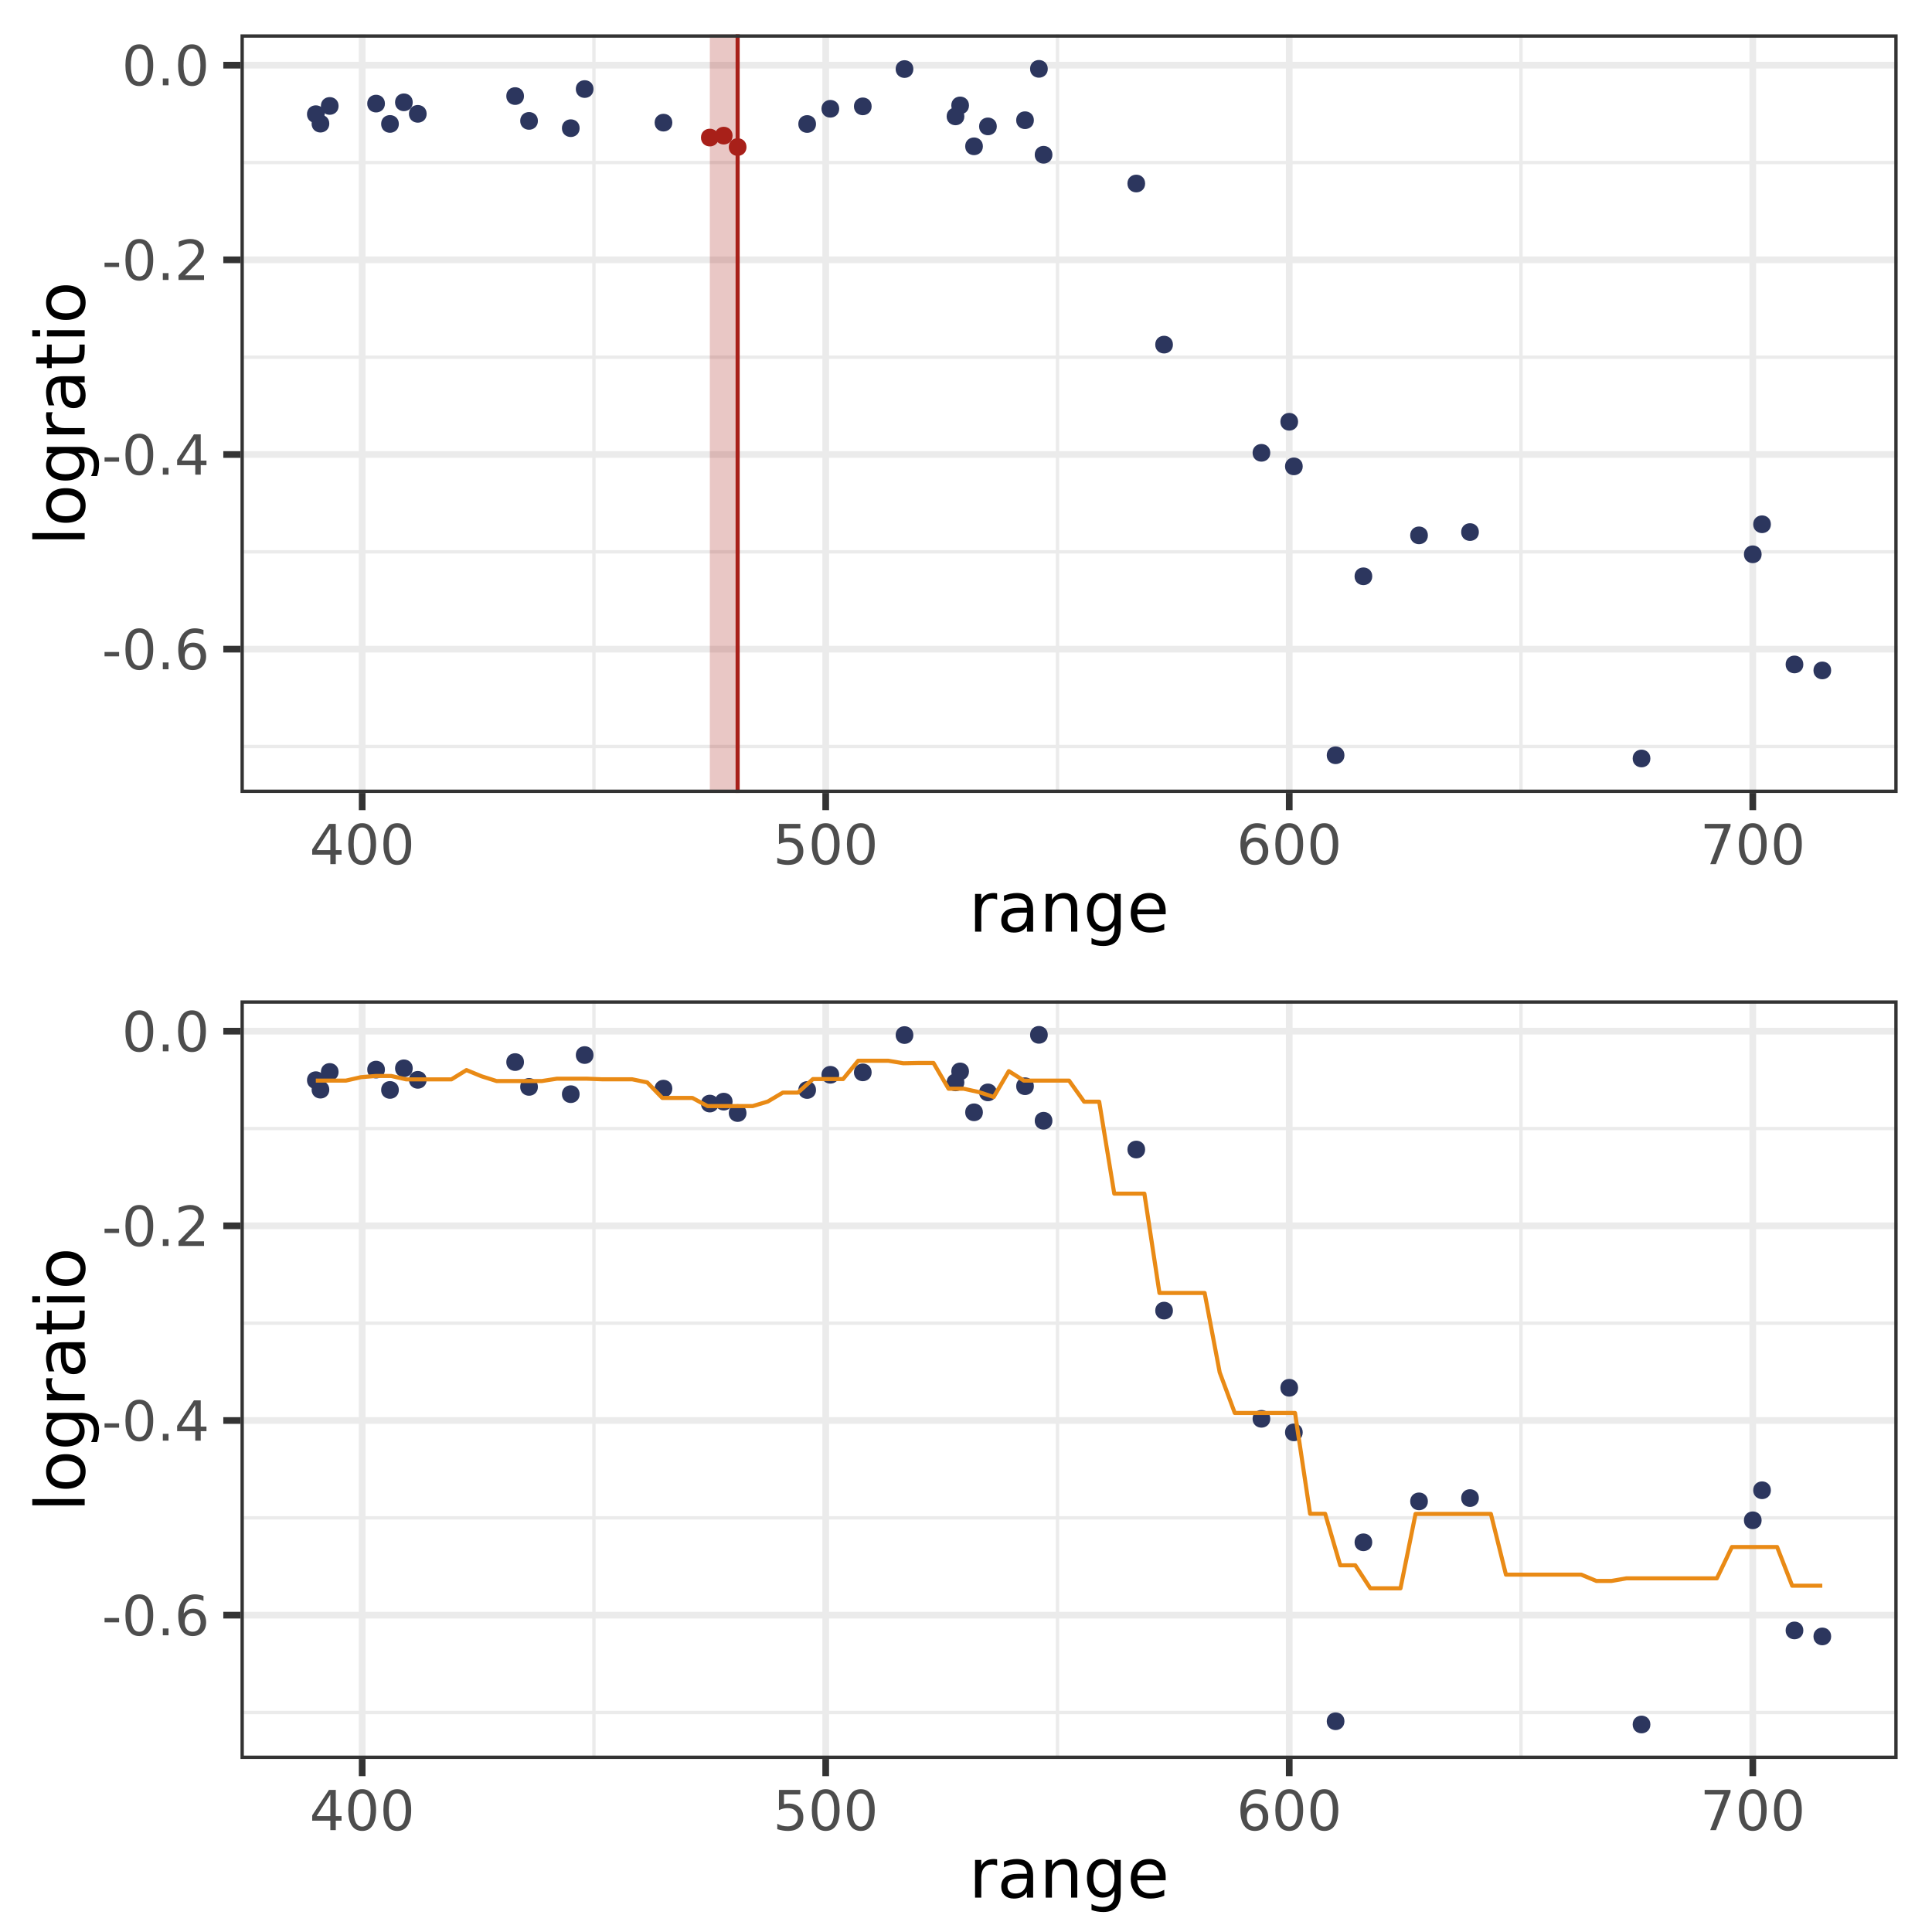 <?xml version="1.0" encoding="UTF-8"?>
<svg xmlns="http://www.w3.org/2000/svg" xmlns:xlink="http://www.w3.org/1999/xlink" width="504pt" height="504pt" viewBox="0 0 504 504" version="1.1">
<defs>
<g>
<symbol overflow="visible" id="glyph0-0">
<path style="stroke:none;" d="M 0.719 2.547 L 0.719 -10.156 L 7.922 -10.156 L 7.922 2.547 Z M 1.531 1.75 L 7.125 1.75 L 7.125 -9.344 L 1.531 -9.344 Z M 1.531 1.75 "/>
</symbol>
<symbol overflow="visible" id="glyph0-1">
<path style="stroke:none;" d="M 0.703 -4.516 L 4.5 -4.516 L 4.5 -3.375 L 0.703 -3.375 Z M 0.703 -4.516 "/>
</symbol>
<symbol overflow="visible" id="glyph0-2">
<path style="stroke:none;" d="M 4.578 -9.562 C 3.848 -9.562 3.297 -9.203 2.922 -8.484 C 2.555 -7.766 2.375 -6.68 2.375 -5.234 C 2.375 -3.797 2.555 -2.719 2.922 -2 C 3.297 -1.281 3.848 -0.922 4.578 -0.922 C 5.316 -0.922 5.867 -1.281 6.234 -2 C 6.598 -2.719 6.781 -3.797 6.781 -5.234 C 6.781 -6.68 6.598 -7.766 6.234 -8.484 C 5.867 -9.203 5.316 -9.562 4.578 -9.562 Z M 4.578 -10.688 C 5.754 -10.688 6.648 -10.223 7.266 -9.297 C 7.891 -8.367 8.203 -7.016 8.203 -5.234 C 8.203 -3.473 7.891 -2.125 7.266 -1.188 C 6.648 -0.258 5.754 0.203 4.578 0.203 C 3.398 0.203 2.5 -0.258 1.875 -1.188 C 1.258 -2.125 0.953 -3.473 0.953 -5.234 C 0.953 -7.016 1.258 -8.367 1.875 -9.297 C 2.5 -10.223 3.398 -10.688 4.578 -10.688 Z M 4.578 -10.688 "/>
</symbol>
<symbol overflow="visible" id="glyph0-3">
<path style="stroke:none;" d="M 1.547 -1.781 L 3.031 -1.781 L 3.031 0 L 1.547 0 Z M 1.547 -1.781 "/>
</symbol>
<symbol overflow="visible" id="glyph0-4">
<path style="stroke:none;" d="M 4.75 -5.812 C 4.113 -5.812 3.609 -5.594 3.234 -5.156 C 2.867 -4.727 2.688 -4.133 2.688 -3.375 C 2.688 -2.613 2.867 -2.016 3.234 -1.578 C 3.609 -1.141 4.113 -0.922 4.75 -0.922 C 5.395 -0.922 5.898 -1.141 6.266 -1.578 C 6.641 -2.016 6.828 -2.613 6.828 -3.375 C 6.828 -4.133 6.641 -4.727 6.266 -5.156 C 5.898 -5.594 5.395 -5.812 4.75 -5.812 Z M 7.578 -10.266 L 7.578 -8.969 C 7.223 -9.145 6.863 -9.273 6.5 -9.359 C 6.133 -9.453 5.773 -9.5 5.422 -9.5 C 4.484 -9.5 3.766 -9.18 3.266 -8.547 C 2.773 -7.91 2.492 -6.953 2.422 -5.672 C 2.691 -6.078 3.035 -6.391 3.453 -6.609 C 3.879 -6.828 4.344 -6.938 4.844 -6.938 C 5.895 -6.938 6.727 -6.613 7.344 -5.969 C 7.957 -5.332 8.266 -4.469 8.266 -3.375 C 8.266 -2.289 7.941 -1.422 7.297 -0.766 C 6.66 -0.117 5.812 0.203 4.75 0.203 C 3.539 0.203 2.613 -0.258 1.969 -1.188 C 1.32 -2.125 1 -3.473 1 -5.234 C 1 -6.898 1.395 -8.223 2.188 -9.203 C 2.977 -10.191 4.035 -10.688 5.359 -10.688 C 5.711 -10.688 6.07 -10.648 6.438 -10.578 C 6.801 -10.516 7.18 -10.41 7.578 -10.266 Z M 7.578 -10.266 "/>
</symbol>
<symbol overflow="visible" id="glyph0-5">
<path style="stroke:none;" d="M 5.438 -9.266 L 1.859 -3.656 L 5.438 -3.656 Z M 5.078 -10.5 L 6.859 -10.5 L 6.859 -3.656 L 8.359 -3.656 L 8.359 -2.469 L 6.859 -2.469 L 6.859 0 L 5.438 0 L 5.438 -2.469 L 0.703 -2.469 L 0.703 -3.844 Z M 5.078 -10.5 "/>
</symbol>
<symbol overflow="visible" id="glyph0-6">
<path style="stroke:none;" d="M 2.766 -1.203 L 7.719 -1.203 L 7.719 0 L 1.062 0 L 1.062 -1.203 C 1.594 -1.754 2.32 -2.5 3.25 -3.438 C 4.188 -4.383 4.773 -4.992 5.016 -5.266 C 5.473 -5.773 5.789 -6.207 5.969 -6.562 C 6.145 -6.914 6.234 -7.266 6.234 -7.609 C 6.234 -8.16 6.035 -8.613 5.641 -8.969 C 5.254 -9.32 4.75 -9.5 4.125 -9.5 C 3.676 -9.5 3.203 -9.422 2.703 -9.266 C 2.211 -9.109 1.688 -8.875 1.125 -8.562 L 1.125 -10 C 1.695 -10.227 2.227 -10.398 2.719 -10.516 C 3.219 -10.629 3.676 -10.688 4.094 -10.688 C 5.176 -10.688 6.039 -10.414 6.688 -9.875 C 7.344 -9.332 7.672 -8.609 7.672 -7.703 C 7.672 -7.266 7.586 -6.852 7.422 -6.469 C 7.266 -6.082 6.973 -5.625 6.547 -5.094 C 6.422 -4.957 6.047 -4.566 5.422 -3.922 C 4.797 -3.273 3.91 -2.367 2.766 -1.203 Z M 2.766 -1.203 "/>
</symbol>
<symbol overflow="visible" id="glyph0-7">
<path style="stroke:none;" d="M 1.547 -10.5 L 7.125 -10.5 L 7.125 -9.312 L 2.859 -9.312 L 2.859 -6.734 C 3.066 -6.805 3.27 -6.859 3.469 -6.891 C 3.676 -6.922 3.883 -6.938 4.094 -6.938 C 5.27 -6.938 6.195 -6.613 6.875 -5.969 C 7.562 -5.332 7.906 -4.469 7.906 -3.375 C 7.906 -2.238 7.551 -1.359 6.844 -0.734 C 6.145 -0.109 5.156 0.203 3.875 0.203 C 3.438 0.203 2.988 0.164 2.531 0.094 C 2.07 0.02 1.598 -0.094 1.109 -0.25 L 1.109 -1.672 C 1.535 -1.441 1.973 -1.27 2.422 -1.156 C 2.867 -1.039 3.344 -0.984 3.844 -0.984 C 4.656 -0.984 5.297 -1.195 5.766 -1.625 C 6.242 -2.051 6.484 -2.633 6.484 -3.375 C 6.484 -4.102 6.242 -4.68 5.766 -5.109 C 5.297 -5.535 4.656 -5.75 3.844 -5.75 C 3.469 -5.75 3.086 -5.707 2.703 -5.625 C 2.328 -5.539 1.941 -5.406 1.547 -5.219 Z M 1.547 -10.5 "/>
</symbol>
<symbol overflow="visible" id="glyph0-8">
<path style="stroke:none;" d="M 1.188 -10.5 L 7.938 -10.5 L 7.938 -9.891 L 4.125 0 L 2.641 0 L 6.219 -9.312 L 1.188 -9.312 Z M 1.188 -10.5 "/>
</symbol>
<symbol overflow="visible" id="glyph1-0">
<path style="stroke:none;" d="M 0.891 3.188 L 0.891 -12.688 L 9.891 -12.688 L 9.891 3.188 Z M 1.906 2.188 L 8.891 2.188 L 8.891 -11.688 L 1.906 -11.688 Z M 1.906 2.188 "/>
</symbol>
<symbol overflow="visible" id="glyph1-1">
<path style="stroke:none;" d="M 7.406 -8.328 C 7.219 -8.43 7.016 -8.508 6.797 -8.562 C 6.586 -8.613 6.352 -8.641 6.094 -8.641 C 5.188 -8.641 4.488 -8.344 4 -7.75 C 3.508 -7.156 3.266 -6.301 3.266 -5.188 L 3.266 0 L 1.641 0 L 1.641 -9.844 L 3.266 -9.844 L 3.266 -8.312 C 3.598 -8.914 4.035 -9.359 4.578 -9.641 C 5.129 -9.93 5.797 -10.078 6.578 -10.078 C 6.68 -10.078 6.801 -10.066 6.938 -10.047 C 7.07 -10.035 7.223 -10.02 7.391 -10 Z M 7.406 -8.328 "/>
</symbol>
<symbol overflow="visible" id="glyph1-2">
<path style="stroke:none;" d="M 6.172 -4.953 C 4.859 -4.953 3.953 -4.801 3.453 -4.5 C 2.953 -4.195 2.703 -3.688 2.703 -2.969 C 2.703 -2.395 2.891 -1.938 3.266 -1.594 C 3.641 -1.258 4.156 -1.094 4.812 -1.094 C 5.707 -1.094 6.426 -1.41 6.969 -2.047 C 7.508 -2.68 7.781 -3.531 7.781 -4.594 L 7.781 -4.953 Z M 9.391 -5.609 L 9.391 0 L 7.781 0 L 7.781 -1.5 C 7.406 -0.895 6.941 -0.453 6.391 -0.172 C 5.848 0.109 5.176 0.25 4.375 0.25 C 3.363 0.25 2.562 -0.031 1.969 -0.594 C 1.375 -1.156 1.078 -1.91 1.078 -2.859 C 1.078 -3.973 1.445 -4.812 2.188 -5.375 C 2.938 -5.938 4.047 -6.219 5.516 -6.219 L 7.781 -6.219 L 7.781 -6.375 C 7.781 -7.113 7.535 -7.688 7.047 -8.094 C 6.555 -8.5 5.867 -8.703 4.984 -8.703 C 4.422 -8.703 3.875 -8.633 3.344 -8.5 C 2.812 -8.375 2.297 -8.176 1.797 -7.906 L 1.797 -9.391 C 2.391 -9.617 2.961 -9.789 3.516 -9.906 C 4.078 -10.02 4.625 -10.078 5.156 -10.078 C 6.57 -10.078 7.629 -9.707 8.328 -8.969 C 9.035 -8.227 9.391 -7.109 9.391 -5.609 Z M 9.391 -5.609 "/>
</symbol>
<symbol overflow="visible" id="glyph1-3">
<path style="stroke:none;" d="M 9.875 -5.938 L 9.875 0 L 8.266 0 L 8.266 -5.891 C 8.266 -6.816 8.082 -7.508 7.719 -7.969 C 7.352 -8.438 6.805 -8.672 6.078 -8.672 C 5.203 -8.672 4.516 -8.391 4.016 -7.828 C 3.516 -7.273 3.266 -6.52 3.266 -5.562 L 3.266 0 L 1.641 0 L 1.641 -9.844 L 3.266 -9.844 L 3.266 -8.312 C 3.648 -8.906 4.102 -9.348 4.625 -9.641 C 5.156 -9.93 5.758 -10.078 6.438 -10.078 C 7.57 -10.078 8.426 -9.727 9 -9.031 C 9.582 -8.332 9.875 -7.301 9.875 -5.938 Z M 9.875 -5.938 "/>
</symbol>
<symbol overflow="visible" id="glyph1-4">
<path style="stroke:none;" d="M 8.172 -5.031 C 8.172 -6.207 7.926 -7.117 7.438 -7.766 C 6.957 -8.41 6.285 -8.734 5.422 -8.734 C 4.547 -8.734 3.863 -8.41 3.375 -7.766 C 2.895 -7.117 2.656 -6.207 2.656 -5.031 C 2.656 -3.863 2.895 -2.957 3.375 -2.312 C 3.863 -1.676 4.547 -1.359 5.422 -1.359 C 6.285 -1.359 6.957 -1.676 7.438 -2.312 C 7.926 -2.957 8.172 -3.863 8.172 -5.031 Z M 9.797 -1.219 C 9.797 0.457 9.422 1.703 8.672 2.516 C 7.93 3.336 6.789 3.75 5.25 3.75 C 4.688 3.75 4.148 3.703 3.641 3.609 C 3.141 3.523 2.656 3.395 2.188 3.219 L 2.188 1.656 C 2.656 1.914 3.117 2.102 3.578 2.219 C 4.047 2.344 4.52 2.406 5 2.406 C 6.062 2.406 6.852 2.129 7.375 1.578 C 7.906 1.023 8.172 0.188 8.172 -0.938 L 8.172 -1.734 C 7.836 -1.148 7.41 -0.711 6.891 -0.422 C 6.367 -0.141 5.742 0 5.016 0 C 3.805 0 2.832 -0.457 2.094 -1.375 C 1.363 -2.301 1 -3.52 1 -5.031 C 1 -6.562 1.363 -7.785 2.094 -8.703 C 2.832 -9.617 3.805 -10.078 5.016 -10.078 C 5.742 -10.078 6.367 -9.93 6.891 -9.641 C 7.41 -9.359 7.836 -8.926 8.172 -8.344 L 8.172 -9.844 L 9.797 -9.844 Z M 9.797 -1.219 "/>
</symbol>
<symbol overflow="visible" id="glyph1-5">
<path style="stroke:none;" d="M 10.109 -5.328 L 10.109 -4.531 L 2.688 -4.531 C 2.75 -3.414 3.082 -2.566 3.688 -1.984 C 4.289 -1.398 5.129 -1.109 6.203 -1.109 C 6.816 -1.109 7.414 -1.188 8 -1.344 C 8.582 -1.5 9.16 -1.727 9.734 -2.031 L 9.734 -0.5 C 9.16 -0.25 8.566 -0.062 7.953 0.062 C 7.348 0.188 6.727 0.25 6.094 0.25 C 4.531 0.25 3.289 -0.203 2.375 -1.109 C 1.457 -2.023 1 -3.266 1 -4.828 C 1 -6.441 1.43 -7.719 2.297 -8.656 C 3.172 -9.602 4.344 -10.078 5.812 -10.078 C 7.145 -10.078 8.191 -9.648 8.953 -8.797 C 9.723 -7.953 10.109 -6.797 10.109 -5.328 Z M 8.5 -5.797 C 8.488 -6.68 8.238 -7.383 7.75 -7.906 C 7.27 -8.438 6.633 -8.703 5.844 -8.703 C 4.938 -8.703 4.211 -8.445 3.672 -7.938 C 3.129 -7.438 2.816 -6.723 2.734 -5.797 Z M 8.5 -5.797 "/>
</symbol>
<symbol overflow="visible" id="glyph2-0">
<path style="stroke:none;" d="M 3.188 -0.891 L -12.688 -0.891 L -12.688 -9.891 L 3.188 -9.891 Z M 2.188 -1.906 L 2.188 -8.891 L -11.688 -8.891 L -11.688 -1.906 Z M 2.188 -1.906 "/>
</symbol>
<symbol overflow="visible" id="glyph2-1">
<path style="stroke:none;" d="M -13.672 -1.703 L -13.672 -3.312 L 0 -3.312 L 0 -1.703 Z M -13.672 -1.703 "/>
</symbol>
<symbol overflow="visible" id="glyph2-2">
<path style="stroke:none;" d="M -8.703 -5.516 C -8.703 -4.641 -8.363 -3.953 -7.688 -3.453 C -7.02 -2.953 -6.094 -2.703 -4.906 -2.703 C -3.727 -2.703 -2.801 -2.953 -2.125 -3.453 C -1.445 -3.953 -1.109 -4.641 -1.109 -5.516 C -1.109 -6.367 -1.445 -7.047 -2.125 -7.547 C -2.812 -8.055 -3.738 -8.312 -4.906 -8.312 C -6.07 -8.312 -6.992 -8.055 -7.672 -7.547 C -8.359 -7.047 -8.703 -6.367 -8.703 -5.516 Z M -10.078 -5.516 C -10.078 -6.922 -9.617 -8.023 -8.703 -8.828 C -7.797 -9.629 -6.531 -10.031 -4.906 -10.031 C -3.301 -10.031 -2.039 -9.629 -1.125 -8.828 C -0.207 -8.023 0.25 -6.922 0.25 -5.516 C 0.25 -4.098 -0.207 -2.988 -1.125 -2.188 C -2.039 -1.395 -3.301 -1 -4.906 -1 C -6.531 -1 -7.797 -1.395 -8.703 -2.188 C -9.617 -2.988 -10.078 -4.098 -10.078 -5.516 Z M -10.078 -5.516 "/>
</symbol>
<symbol overflow="visible" id="glyph2-3">
<path style="stroke:none;" d="M -5.031 -8.172 C -6.207 -8.172 -7.117 -7.926 -7.766 -7.438 C -8.41 -6.957 -8.734 -6.285 -8.734 -5.422 C -8.734 -4.547 -8.41 -3.863 -7.766 -3.375 C -7.117 -2.895 -6.207 -2.656 -5.031 -2.656 C -3.863 -2.656 -2.957 -2.895 -2.312 -3.375 C -1.676 -3.863 -1.359 -4.547 -1.359 -5.422 C -1.359 -6.285 -1.676 -6.957 -2.312 -7.438 C -2.957 -7.926 -3.863 -8.172 -5.031 -8.172 Z M -1.219 -9.797 C 0.457 -9.797 1.703 -9.422 2.516 -8.672 C 3.336 -7.93 3.75 -6.789 3.75 -5.25 C 3.75 -4.688 3.703 -4.148 3.609 -3.641 C 3.523 -3.141 3.395 -2.656 3.219 -2.188 L 1.656 -2.188 C 1.914 -2.656 2.102 -3.117 2.219 -3.578 C 2.344 -4.047 2.406 -4.52 2.406 -5 C 2.406 -6.062 2.129 -6.852 1.578 -7.375 C 1.023 -7.906 0.188 -8.172 -0.938 -8.172 L -1.734 -8.172 C -1.148 -7.836 -0.711 -7.41 -0.422 -6.891 C -0.141 -6.367 0 -5.742 0 -5.016 C 0 -3.805 -0.457 -2.832 -1.375 -2.094 C -2.301 -1.363 -3.52 -1 -5.031 -1 C -6.562 -1 -7.785 -1.363 -8.703 -2.094 C -9.617 -2.832 -10.078 -3.805 -10.078 -5.016 C -10.078 -5.742 -9.93 -6.367 -9.641 -6.891 C -9.359 -7.41 -8.926 -7.836 -8.344 -8.172 L -9.844 -8.172 L -9.844 -9.797 Z M -1.219 -9.797 "/>
</symbol>
<symbol overflow="visible" id="glyph2-4">
<path style="stroke:none;" d="M -8.328 -7.406 C -8.43 -7.219 -8.508 -7.016 -8.562 -6.797 C -8.613 -6.586 -8.641 -6.352 -8.641 -6.094 C -8.641 -5.188 -8.344 -4.488 -7.75 -4 C -7.156 -3.508 -6.301 -3.266 -5.188 -3.266 L 0 -3.266 L 0 -1.641 L -9.844 -1.641 L -9.844 -3.266 L -8.312 -3.266 C -8.914 -3.598 -9.359 -4.035 -9.641 -4.578 C -9.93 -5.129 -10.078 -5.797 -10.078 -6.578 C -10.078 -6.68 -10.066 -6.801 -10.047 -6.938 C -10.035 -7.07 -10.02 -7.223 -10 -7.391 Z M -8.328 -7.406 "/>
</symbol>
<symbol overflow="visible" id="glyph2-5">
<path style="stroke:none;" d="M -4.953 -6.172 C -4.953 -4.859 -4.801 -3.953 -4.5 -3.453 C -4.195 -2.953 -3.688 -2.703 -2.969 -2.703 C -2.395 -2.703 -1.938 -2.891 -1.594 -3.266 C -1.258 -3.641 -1.094 -4.156 -1.094 -4.812 C -1.094 -5.707 -1.41 -6.426 -2.047 -6.969 C -2.68 -7.508 -3.531 -7.781 -4.594 -7.781 L -4.953 -7.781 Z M -5.609 -9.391 L 0 -9.391 L 0 -7.781 L -1.5 -7.781 C -0.895 -7.406 -0.453 -6.941 -0.172 -6.391 C 0.109 -5.848 0.25 -5.176 0.25 -4.375 C 0.25 -3.363 -0.031 -2.562 -0.594 -1.969 C -1.156 -1.375 -1.91 -1.078 -2.859 -1.078 C -3.973 -1.078 -4.812 -1.445 -5.375 -2.188 C -5.938 -2.938 -6.219 -4.047 -6.219 -5.516 L -6.219 -7.781 L -6.375 -7.781 C -7.113 -7.781 -7.688 -7.535 -8.094 -7.047 C -8.5 -6.555 -8.703 -5.867 -8.703 -4.984 C -8.703 -4.422 -8.633 -3.875 -8.5 -3.344 C -8.375 -2.812 -8.176 -2.297 -7.906 -1.797 L -9.391 -1.797 C -9.617 -2.391 -9.789 -2.961 -9.906 -3.516 C -10.02 -4.078 -10.078 -4.625 -10.078 -5.156 C -10.078 -6.57 -9.707 -7.629 -8.969 -8.328 C -8.227 -9.035 -7.109 -9.391 -5.609 -9.391 Z M -5.609 -9.391 "/>
</symbol>
<symbol overflow="visible" id="glyph2-6">
<path style="stroke:none;" d="M -12.641 -3.297 L -9.844 -3.297 L -9.844 -6.625 L -8.594 -6.625 L -8.594 -3.297 L -3.25 -3.297 C -2.445 -3.297 -1.93 -3.406 -1.703 -3.625 C -1.473 -3.844 -1.359 -4.289 -1.359 -4.969 L -1.359 -6.625 L 0 -6.625 L 0 -4.969 C 0 -3.719 -0.227 -2.852 -0.688 -2.375 C -1.156 -1.906 -2.008 -1.672 -3.25 -1.672 L -8.594 -1.672 L -8.594 -0.484 L -9.844 -0.484 L -9.844 -1.672 L -12.641 -1.672 Z M -12.641 -3.297 "/>
</symbol>
<symbol overflow="visible" id="glyph2-7">
<path style="stroke:none;" d="M -9.844 -1.703 L -9.844 -3.312 L 0 -3.312 L 0 -1.703 Z M -13.672 -1.703 L -13.672 -3.312 L -11.625 -3.312 L -11.625 -1.703 Z M -13.672 -1.703 "/>
</symbol>
</g>
<clipPath id="clip1">
  <path d="M 0 0 L 504 0 L 504 252 L 0 252 Z M 0 0 "/>
</clipPath>
<clipPath id="clip2">
  <path d="M 62.738 8.965 L 495.035 8.965 L 495.035 206.859 L 62.738 206.859 Z M 62.738 8.965 "/>
</clipPath>
<clipPath id="clip3">
  <path d="M 62.738 194 L 495.035 194 L 495.035 196 L 62.738 196 Z M 62.738 194 "/>
</clipPath>
<clipPath id="clip4">
  <path d="M 62.738 143 L 495.035 143 L 495.035 145 L 62.738 145 Z M 62.738 143 "/>
</clipPath>
<clipPath id="clip5">
  <path d="M 62.738 92 L 495.035 92 L 495.035 94 L 62.738 94 Z M 62.738 92 "/>
</clipPath>
<clipPath id="clip6">
  <path d="M 62.738 41 L 495.035 41 L 495.035 43 L 62.738 43 Z M 62.738 41 "/>
</clipPath>
<clipPath id="clip7">
  <path d="M 154 8.965 L 156 8.965 L 156 206.859 L 154 206.859 Z M 154 8.965 "/>
</clipPath>
<clipPath id="clip8">
  <path d="M 275 8.965 L 277 8.965 L 277 206.859 L 275 206.859 Z M 275 8.965 "/>
</clipPath>
<clipPath id="clip9">
  <path d="M 396 8.965 L 398 8.965 L 398 206.859 L 396 206.859 Z M 396 8.965 "/>
</clipPath>
<clipPath id="clip10">
  <path d="M 62.738 168 L 495.035 168 L 495.035 171 L 62.738 171 Z M 62.738 168 "/>
</clipPath>
<clipPath id="clip11">
  <path d="M 62.738 117 L 495.035 117 L 495.035 120 L 62.738 120 Z M 62.738 117 "/>
</clipPath>
<clipPath id="clip12">
  <path d="M 62.738 66 L 495.035 66 L 495.035 69 L 62.738 69 Z M 62.738 66 "/>
</clipPath>
<clipPath id="clip13">
  <path d="M 62.738 16 L 495.035 16 L 495.035 18 L 62.738 18 Z M 62.738 16 "/>
</clipPath>
<clipPath id="clip14">
  <path d="M 93 8.965 L 96 8.965 L 96 206.859 L 93 206.859 Z M 93 8.965 "/>
</clipPath>
<clipPath id="clip15">
  <path d="M 214 8.965 L 217 8.965 L 217 206.859 L 214 206.859 Z M 214 8.965 "/>
</clipPath>
<clipPath id="clip16">
  <path d="M 335 8.965 L 338 8.965 L 338 206.859 L 335 206.859 Z M 335 8.965 "/>
</clipPath>
<clipPath id="clip17">
  <path d="M 456 8.965 L 459 8.965 L 459 206.859 L 456 206.859 Z M 456 8.965 "/>
</clipPath>
<clipPath id="clip18">
  <path d="M 191 8.965 L 193 8.965 L 193 206.859 L 191 206.859 Z M 191 8.965 "/>
</clipPath>
<clipPath id="clip19">
  <path d="M 185 8.965 L 193 8.965 L 193 206.859 L 185 206.859 Z M 185 8.965 "/>
</clipPath>
<clipPath id="clip20">
  <path d="M 62.738 8.965 L 495.035 8.965 L 495.035 206.859 L 62.738 206.859 Z M 62.738 8.965 "/>
</clipPath>
<clipPath id="clip21">
  <path d="M 0 252 L 504 252 L 504 504 L 0 504 Z M 0 252 "/>
</clipPath>
<clipPath id="clip22">
  <path d="M 62.738 260.965 L 495.035 260.965 L 495.035 458.859 L 62.738 458.859 Z M 62.738 260.965 "/>
</clipPath>
<clipPath id="clip23">
  <path d="M 62.738 446 L 495.035 446 L 495.035 448 L 62.738 448 Z M 62.738 446 "/>
</clipPath>
<clipPath id="clip24">
  <path d="M 62.738 395 L 495.035 395 L 495.035 397 L 62.738 397 Z M 62.738 395 "/>
</clipPath>
<clipPath id="clip25">
  <path d="M 62.738 344 L 495.035 344 L 495.035 346 L 62.738 346 Z M 62.738 344 "/>
</clipPath>
<clipPath id="clip26">
  <path d="M 62.738 293 L 495.035 293 L 495.035 295 L 62.738 295 Z M 62.738 293 "/>
</clipPath>
<clipPath id="clip27">
  <path d="M 154 260.965 L 156 260.965 L 156 458.859 L 154 458.859 Z M 154 260.965 "/>
</clipPath>
<clipPath id="clip28">
  <path d="M 275 260.965 L 277 260.965 L 277 458.859 L 275 458.859 Z M 275 260.965 "/>
</clipPath>
<clipPath id="clip29">
  <path d="M 396 260.965 L 398 260.965 L 398 458.859 L 396 458.859 Z M 396 260.965 "/>
</clipPath>
<clipPath id="clip30">
  <path d="M 62.738 420 L 495.035 420 L 495.035 423 L 62.738 423 Z M 62.738 420 "/>
</clipPath>
<clipPath id="clip31">
  <path d="M 62.738 369 L 495.035 369 L 495.035 372 L 62.738 372 Z M 62.738 369 "/>
</clipPath>
<clipPath id="clip32">
  <path d="M 62.738 318 L 495.035 318 L 495.035 321 L 62.738 321 Z M 62.738 318 "/>
</clipPath>
<clipPath id="clip33">
  <path d="M 62.738 268 L 495.035 268 L 495.035 270 L 62.738 270 Z M 62.738 268 "/>
</clipPath>
<clipPath id="clip34">
  <path d="M 93 260.965 L 96 260.965 L 96 458.859 L 93 458.859 Z M 93 260.965 "/>
</clipPath>
<clipPath id="clip35">
  <path d="M 214 260.965 L 217 260.965 L 217 458.859 L 214 458.859 Z M 214 260.965 "/>
</clipPath>
<clipPath id="clip36">
  <path d="M 335 260.965 L 338 260.965 L 338 458.859 L 335 458.859 Z M 335 260.965 "/>
</clipPath>
<clipPath id="clip37">
  <path d="M 456 260.965 L 459 260.965 L 459 458.859 L 456 458.859 Z M 456 260.965 "/>
</clipPath>
<clipPath id="clip38">
  <path d="M 62.738 260.965 L 495.035 260.965 L 495.035 458.859 L 62.738 458.859 Z M 62.738 260.965 "/>
</clipPath>
</defs>
<g id="surface9">
<rect x="0" y="0" width="504" height="504" style="fill:rgb(100%,100%,100%);fill-opacity:1;stroke:none;"/>
<path style=" stroke:none;fill-rule:nonzero;fill:rgb(100%,100%,100%);fill-opacity:1;" d="M 0 252 L 504 252 L 504 0 L 0 0 Z M 0 252 "/>
<g clip-path="url(#clip1)" clip-rule="nonzero">
<path style="fill:none;stroke-width:1.746;stroke-linecap:round;stroke-linejoin:round;stroke:rgb(100%,100%,100%);stroke-opacity:1;stroke-miterlimit:10;" d="M 0 252 L 504 252 L 504 0 L 0 0 Z M 0 252 "/>
</g>
<g clip-path="url(#clip2)" clip-rule="nonzero">
<path style=" stroke:none;fill-rule:nonzero;fill:rgb(100%,100%,100%);fill-opacity:1;" d="M 62.738 206.859 L 495.035 206.859 L 495.035 8.965 L 62.738 8.965 Z M 62.738 206.859 "/>
</g>
<g clip-path="url(#clip3)" clip-rule="nonzero">
<path style="fill:none;stroke-width:0.873;stroke-linecap:butt;stroke-linejoin:round;stroke:rgb(92.157%,92.157%,92.157%);stroke-opacity:1;stroke-miterlimit:10;" d="M 62.738 194.742 L 495.035 194.742 "/>
</g>
<g clip-path="url(#clip4)" clip-rule="nonzero">
<path style="fill:none;stroke-width:0.873;stroke-linecap:butt;stroke-linejoin:round;stroke:rgb(92.157%,92.157%,92.157%);stroke-opacity:1;stroke-miterlimit:10;" d="M 62.738 143.957 L 495.035 143.957 "/>
</g>
<g clip-path="url(#clip5)" clip-rule="nonzero">
<path style="fill:none;stroke-width:0.873;stroke-linecap:butt;stroke-linejoin:round;stroke:rgb(92.157%,92.157%,92.157%);stroke-opacity:1;stroke-miterlimit:10;" d="M 62.738 93.176 L 495.035 93.176 "/>
</g>
<g clip-path="url(#clip6)" clip-rule="nonzero">
<path style="fill:none;stroke-width:0.873;stroke-linecap:butt;stroke-linejoin:round;stroke:rgb(92.157%,92.157%,92.157%);stroke-opacity:1;stroke-miterlimit:10;" d="M 62.738 42.391 L 495.035 42.391 "/>
</g>
<g clip-path="url(#clip7)" clip-rule="nonzero">
<path style="fill:none;stroke-width:0.873;stroke-linecap:butt;stroke-linejoin:round;stroke:rgb(92.157%,92.157%,92.157%);stroke-opacity:1;stroke-miterlimit:10;" d="M 154.941 206.859 L 154.941 8.965 "/>
</g>
<g clip-path="url(#clip8)" clip-rule="nonzero">
<path style="fill:none;stroke-width:0.873;stroke-linecap:butt;stroke-linejoin:round;stroke:rgb(92.157%,92.157%,92.157%);stroke-opacity:1;stroke-miterlimit:10;" d="M 275.863 206.859 L 275.863 8.965 "/>
</g>
<g clip-path="url(#clip9)" clip-rule="nonzero">
<path style="fill:none;stroke-width:0.873;stroke-linecap:butt;stroke-linejoin:round;stroke:rgb(92.157%,92.157%,92.157%);stroke-opacity:1;stroke-miterlimit:10;" d="M 396.785 206.859 L 396.785 8.965 "/>
</g>
<g clip-path="url(#clip10)" clip-rule="nonzero">
<path style="fill:none;stroke-width:1.746;stroke-linecap:butt;stroke-linejoin:round;stroke:rgb(92.157%,92.157%,92.157%);stroke-opacity:1;stroke-miterlimit:10;" d="M 62.738 169.348 L 495.035 169.348 "/>
</g>
<g clip-path="url(#clip11)" clip-rule="nonzero">
<path style="fill:none;stroke-width:1.746;stroke-linecap:butt;stroke-linejoin:round;stroke:rgb(92.157%,92.157%,92.157%);stroke-opacity:1;stroke-miterlimit:10;" d="M 62.738 118.566 L 495.035 118.566 "/>
</g>
<g clip-path="url(#clip12)" clip-rule="nonzero">
<path style="fill:none;stroke-width:1.746;stroke-linecap:butt;stroke-linejoin:round;stroke:rgb(92.157%,92.157%,92.157%);stroke-opacity:1;stroke-miterlimit:10;" d="M 62.738 67.781 L 495.035 67.781 "/>
</g>
<g clip-path="url(#clip13)" clip-rule="nonzero">
<path style="fill:none;stroke-width:1.746;stroke-linecap:butt;stroke-linejoin:round;stroke:rgb(92.157%,92.157%,92.157%);stroke-opacity:1;stroke-miterlimit:10;" d="M 62.738 17 L 495.035 17 "/>
</g>
<g clip-path="url(#clip14)" clip-rule="nonzero">
<path style="fill:none;stroke-width:1.746;stroke-linecap:butt;stroke-linejoin:round;stroke:rgb(92.157%,92.157%,92.157%);stroke-opacity:1;stroke-miterlimit:10;" d="M 94.48 206.859 L 94.48 8.965 "/>
</g>
<g clip-path="url(#clip15)" clip-rule="nonzero">
<path style="fill:none;stroke-width:1.746;stroke-linecap:butt;stroke-linejoin:round;stroke:rgb(92.157%,92.157%,92.157%);stroke-opacity:1;stroke-miterlimit:10;" d="M 215.402 206.859 L 215.402 8.965 "/>
</g>
<g clip-path="url(#clip16)" clip-rule="nonzero">
<path style="fill:none;stroke-width:1.746;stroke-linecap:butt;stroke-linejoin:round;stroke:rgb(92.157%,92.157%,92.157%);stroke-opacity:1;stroke-miterlimit:10;" d="M 336.324 206.859 L 336.324 8.965 "/>
</g>
<g clip-path="url(#clip17)" clip-rule="nonzero">
<path style="fill:none;stroke-width:1.746;stroke-linecap:butt;stroke-linejoin:round;stroke:rgb(92.157%,92.157%,92.157%);stroke-opacity:1;stroke-miterlimit:10;" d="M 457.246 206.859 L 457.246 8.965 "/>
</g>
<path style="fill-rule:nonzero;fill:rgb(17.255%,21.176%,36.863%);fill-opacity:1;stroke-width:0.709;stroke-linecap:round;stroke-linejoin:round;stroke:rgb(17.255%,21.176%,36.863%);stroke-opacity:1;stroke-miterlimit:10;" d="M 84.344 29.785 C 84.344 32.391 80.434 32.391 80.434 29.785 C 80.434 27.18 84.344 27.18 84.344 29.785 "/>
<path style="fill-rule:nonzero;fill:rgb(17.255%,21.176%,36.863%);fill-opacity:1;stroke-width:0.709;stroke-linecap:round;stroke-linejoin:round;stroke:rgb(17.255%,21.176%,36.863%);stroke-opacity:1;stroke-miterlimit:10;" d="M 85.551 32.258 C 85.551 34.867 81.641 34.867 81.641 32.258 C 81.641 29.652 85.551 29.652 85.551 32.258 "/>
<path style="fill-rule:nonzero;fill:rgb(17.255%,21.176%,36.863%);fill-opacity:1;stroke-width:0.709;stroke-linecap:round;stroke-linejoin:round;stroke:rgb(17.255%,21.176%,36.863%);stroke-opacity:1;stroke-miterlimit:10;" d="M 87.969 27.641 C 87.969 30.246 84.062 30.246 84.062 27.641 C 84.062 25.031 87.969 25.031 87.969 27.641 "/>
<path style="fill-rule:nonzero;fill:rgb(17.255%,21.176%,36.863%);fill-opacity:1;stroke-width:0.709;stroke-linecap:round;stroke-linejoin:round;stroke:rgb(17.255%,21.176%,36.863%);stroke-opacity:1;stroke-miterlimit:10;" d="M 100.062 27.027 C 100.062 29.633 96.152 29.633 96.152 27.027 C 96.152 24.422 100.062 24.422 100.062 27.027 "/>
<path style="fill-rule:nonzero;fill:rgb(17.255%,21.176%,36.863%);fill-opacity:1;stroke-width:0.709;stroke-linecap:round;stroke-linejoin:round;stroke:rgb(17.255%,21.176%,36.863%);stroke-opacity:1;stroke-miterlimit:10;" d="M 103.691 32.332 C 103.691 34.938 99.781 34.938 99.781 32.332 C 99.781 29.723 103.691 29.723 103.691 32.332 "/>
<path style="fill-rule:nonzero;fill:rgb(17.255%,21.176%,36.863%);fill-opacity:1;stroke-width:0.709;stroke-linecap:round;stroke-linejoin:round;stroke:rgb(17.255%,21.176%,36.863%);stroke-opacity:1;stroke-miterlimit:10;" d="M 107.316 26.691 C 107.316 29.297 103.41 29.297 103.41 26.691 C 103.41 24.086 107.316 24.086 107.316 26.691 "/>
<path style="fill-rule:nonzero;fill:rgb(17.255%,21.176%,36.863%);fill-opacity:1;stroke-width:0.709;stroke-linecap:round;stroke-linejoin:round;stroke:rgb(17.255%,21.176%,36.863%);stroke-opacity:1;stroke-miterlimit:10;" d="M 110.945 29.699 C 110.945 32.305 107.035 32.305 107.035 29.699 C 107.035 27.094 110.945 27.094 110.945 29.699 "/>
<path style="fill-rule:nonzero;fill:rgb(17.255%,21.176%,36.863%);fill-opacity:1;stroke-width:0.709;stroke-linecap:round;stroke-linejoin:round;stroke:rgb(17.255%,21.176%,36.863%);stroke-opacity:1;stroke-miterlimit:10;" d="M 136.34 25.062 C 136.34 27.668 132.43 27.668 132.43 25.062 C 132.43 22.457 136.34 22.457 136.34 25.062 "/>
<path style="fill-rule:nonzero;fill:rgb(17.255%,21.176%,36.863%);fill-opacity:1;stroke-width:0.709;stroke-linecap:round;stroke-linejoin:round;stroke:rgb(17.255%,21.176%,36.863%);stroke-opacity:1;stroke-miterlimit:10;" d="M 139.969 31.539 C 139.969 34.145 136.059 34.145 136.059 31.539 C 136.059 28.934 139.969 28.934 139.969 31.539 "/>
<path style="fill-rule:nonzero;fill:rgb(17.255%,21.176%,36.863%);fill-opacity:1;stroke-width:0.709;stroke-linecap:round;stroke-linejoin:round;stroke:rgb(17.255%,21.176%,36.863%);stroke-opacity:1;stroke-miterlimit:10;" d="M 150.852 33.438 C 150.852 36.043 146.941 36.043 146.941 33.438 C 146.941 30.832 150.852 30.832 150.852 33.438 "/>
<path style="fill-rule:nonzero;fill:rgb(17.255%,21.176%,36.863%);fill-opacity:1;stroke-width:0.709;stroke-linecap:round;stroke-linejoin:round;stroke:rgb(17.255%,21.176%,36.863%);stroke-opacity:1;stroke-miterlimit:10;" d="M 154.477 23.23 C 154.477 25.836 150.566 25.836 150.566 23.23 C 150.566 20.625 154.477 20.625 154.477 23.23 "/>
<path style="fill-rule:nonzero;fill:rgb(17.255%,21.176%,36.863%);fill-opacity:1;stroke-width:0.709;stroke-linecap:round;stroke-linejoin:round;stroke:rgb(17.255%,21.176%,36.863%);stroke-opacity:1;stroke-miterlimit:10;" d="M 175.035 31.992 C 175.035 34.598 171.125 34.598 171.125 31.992 C 171.125 29.387 175.035 29.387 175.035 31.992 "/>
<path style="fill-rule:nonzero;fill:rgb(65.882%,12.549%,10.196%);fill-opacity:1;stroke-width:0.709;stroke-linecap:round;stroke-linejoin:round;stroke:rgb(65.882%,12.549%,10.196%);stroke-opacity:1;stroke-miterlimit:10;" d="M 187.125 35.887 C 187.125 38.496 183.215 38.496 183.215 35.887 C 183.215 33.281 187.125 33.281 187.125 35.887 "/>
<path style="fill-rule:nonzero;fill:rgb(65.882%,12.549%,10.196%);fill-opacity:1;stroke-width:0.709;stroke-linecap:round;stroke-linejoin:round;stroke:rgb(65.882%,12.549%,10.196%);stroke-opacity:1;stroke-miterlimit:10;" d="M 190.754 35.383 C 190.754 37.988 186.844 37.988 186.844 35.383 C 186.844 32.777 190.754 32.777 190.754 35.383 "/>
<path style="fill-rule:nonzero;fill:rgb(65.882%,12.549%,10.196%);fill-opacity:1;stroke-width:0.709;stroke-linecap:round;stroke-linejoin:round;stroke:rgb(65.882%,12.549%,10.196%);stroke-opacity:1;stroke-miterlimit:10;" d="M 194.383 38.363 C 194.383 40.969 190.473 40.969 190.473 38.363 C 190.473 35.758 194.383 35.758 194.383 38.363 "/>
<path style="fill-rule:nonzero;fill:rgb(17.255%,21.176%,36.863%);fill-opacity:1;stroke-width:0.709;stroke-linecap:round;stroke-linejoin:round;stroke:rgb(17.255%,21.176%,36.863%);stroke-opacity:1;stroke-miterlimit:10;" d="M 212.52 32.348 C 212.52 34.953 208.609 34.953 208.609 32.348 C 208.609 29.742 212.52 29.742 212.52 32.348 "/>
<path style="fill-rule:nonzero;fill:rgb(17.255%,21.176%,36.863%);fill-opacity:1;stroke-width:0.709;stroke-linecap:round;stroke-linejoin:round;stroke:rgb(17.255%,21.176%,36.863%);stroke-opacity:1;stroke-miterlimit:10;" d="M 218.566 28.379 C 218.566 30.984 214.656 30.984 214.656 28.379 C 214.656 25.77 218.566 25.77 218.566 28.379 "/>
<path style="fill-rule:nonzero;fill:rgb(17.255%,21.176%,36.863%);fill-opacity:1;stroke-width:0.709;stroke-linecap:round;stroke-linejoin:round;stroke:rgb(17.255%,21.176%,36.863%);stroke-opacity:1;stroke-miterlimit:10;" d="M 227.031 27.746 C 227.031 30.352 223.121 30.352 223.121 27.746 C 223.121 25.141 227.031 25.141 227.031 27.746 "/>
<path style="fill-rule:nonzero;fill:rgb(17.255%,21.176%,36.863%);fill-opacity:1;stroke-width:0.709;stroke-linecap:round;stroke-linejoin:round;stroke:rgb(17.255%,21.176%,36.863%);stroke-opacity:1;stroke-miterlimit:10;" d="M 237.914 18.016 C 237.914 20.621 234.004 20.621 234.004 18.016 C 234.004 15.41 237.914 15.41 237.914 18.016 "/>
<path style="fill-rule:nonzero;fill:rgb(17.255%,21.176%,36.863%);fill-opacity:1;stroke-width:0.709;stroke-linecap:round;stroke-linejoin:round;stroke:rgb(17.255%,21.176%,36.863%);stroke-opacity:1;stroke-miterlimit:10;" d="M 251.215 30.363 C 251.215 32.969 247.305 32.969 247.305 30.363 C 247.305 27.758 251.215 27.758 251.215 30.363 "/>
<path style="fill-rule:nonzero;fill:rgb(17.255%,21.176%,36.863%);fill-opacity:1;stroke-width:0.709;stroke-linecap:round;stroke-linejoin:round;stroke:rgb(17.255%,21.176%,36.863%);stroke-opacity:1;stroke-miterlimit:10;" d="M 252.426 27.5 C 252.426 30.105 248.516 30.105 248.516 27.5 C 248.516 24.895 252.426 24.895 252.426 27.5 "/>
<path style="fill-rule:nonzero;fill:rgb(17.255%,21.176%,36.863%);fill-opacity:1;stroke-width:0.709;stroke-linecap:round;stroke-linejoin:round;stroke:rgb(17.255%,21.176%,36.863%);stroke-opacity:1;stroke-miterlimit:10;" d="M 256.051 38.168 C 256.051 40.773 252.141 40.773 252.141 38.168 C 252.141 35.562 256.051 35.562 256.051 38.168 "/>
<path style="fill-rule:nonzero;fill:rgb(17.255%,21.176%,36.863%);fill-opacity:1;stroke-width:0.709;stroke-linecap:round;stroke-linejoin:round;stroke:rgb(17.255%,21.176%,36.863%);stroke-opacity:1;stroke-miterlimit:10;" d="M 259.68 32.973 C 259.68 35.578 255.77 35.578 255.77 32.973 C 255.77 30.367 259.68 30.367 259.68 32.973 "/>
<path style="fill-rule:nonzero;fill:rgb(17.255%,21.176%,36.863%);fill-opacity:1;stroke-width:0.709;stroke-linecap:round;stroke-linejoin:round;stroke:rgb(17.255%,21.176%,36.863%);stroke-opacity:1;stroke-miterlimit:10;" d="M 269.352 31.359 C 269.352 33.965 265.445 33.965 265.445 31.359 C 265.445 28.754 269.352 28.754 269.352 31.359 "/>
<path style="fill-rule:nonzero;fill:rgb(17.255%,21.176%,36.863%);fill-opacity:1;stroke-width:0.709;stroke-linecap:round;stroke-linejoin:round;stroke:rgb(17.255%,21.176%,36.863%);stroke-opacity:1;stroke-miterlimit:10;" d="M 272.98 17.961 C 272.98 20.566 269.07 20.566 269.07 17.961 C 269.07 15.355 272.98 15.355 272.98 17.961 "/>
<path style="fill-rule:nonzero;fill:rgb(17.255%,21.176%,36.863%);fill-opacity:1;stroke-width:0.709;stroke-linecap:round;stroke-linejoin:round;stroke:rgb(17.255%,21.176%,36.863%);stroke-opacity:1;stroke-miterlimit:10;" d="M 274.191 40.371 C 274.191 42.977 270.281 42.977 270.281 40.371 C 270.281 37.762 274.191 37.762 274.191 40.371 "/>
<path style="fill-rule:nonzero;fill:rgb(17.255%,21.176%,36.863%);fill-opacity:1;stroke-width:0.709;stroke-linecap:round;stroke-linejoin:round;stroke:rgb(17.255%,21.176%,36.863%);stroke-opacity:1;stroke-miterlimit:10;" d="M 298.375 47.875 C 298.375 50.484 294.465 50.484 294.465 47.875 C 294.465 45.27 298.375 45.27 298.375 47.875 "/>
<path style="fill-rule:nonzero;fill:rgb(17.255%,21.176%,36.863%);fill-opacity:1;stroke-width:0.709;stroke-linecap:round;stroke-linejoin:round;stroke:rgb(17.255%,21.176%,36.863%);stroke-opacity:1;stroke-miterlimit:10;" d="M 305.629 89.902 C 305.629 92.508 301.719 92.508 301.719 89.902 C 301.719 87.293 305.629 87.293 305.629 89.902 "/>
<path style="fill-rule:nonzero;fill:rgb(17.255%,21.176%,36.863%);fill-opacity:1;stroke-width:0.709;stroke-linecap:round;stroke-linejoin:round;stroke:rgb(17.255%,21.176%,36.863%);stroke-opacity:1;stroke-miterlimit:10;" d="M 331.023 118.125 C 331.023 120.734 327.113 120.734 327.113 118.125 C 327.113 115.52 331.023 115.52 331.023 118.125 "/>
<path style="fill-rule:nonzero;fill:rgb(17.255%,21.176%,36.863%);fill-opacity:1;stroke-width:0.709;stroke-linecap:round;stroke-linejoin:round;stroke:rgb(17.255%,21.176%,36.863%);stroke-opacity:1;stroke-miterlimit:10;" d="M 338.277 110.027 C 338.277 112.633 334.367 112.633 334.367 110.027 C 334.367 107.418 338.277 107.418 338.277 110.027 "/>
<path style="fill-rule:nonzero;fill:rgb(17.255%,21.176%,36.863%);fill-opacity:1;stroke-width:0.709;stroke-linecap:round;stroke-linejoin:round;stroke:rgb(17.255%,21.176%,36.863%);stroke-opacity:1;stroke-miterlimit:10;" d="M 339.488 121.66 C 339.488 124.266 335.578 124.266 335.578 121.66 C 335.578 119.055 339.488 119.055 339.488 121.66 "/>
<path style="fill-rule:nonzero;fill:rgb(17.255%,21.176%,36.863%);fill-opacity:1;stroke-width:0.709;stroke-linecap:round;stroke-linejoin:round;stroke:rgb(17.255%,21.176%,36.863%);stroke-opacity:1;stroke-miterlimit:10;" d="M 350.371 197.023 C 350.371 199.629 346.461 199.629 346.461 197.023 C 346.461 194.418 350.371 194.418 350.371 197.023 "/>
<path style="fill-rule:nonzero;fill:rgb(17.255%,21.176%,36.863%);fill-opacity:1;stroke-width:0.709;stroke-linecap:round;stroke-linejoin:round;stroke:rgb(17.255%,21.176%,36.863%);stroke-opacity:1;stroke-miterlimit:10;" d="M 357.625 150.34 C 357.625 152.945 353.715 152.945 353.715 150.34 C 353.715 147.734 357.625 147.734 357.625 150.34 "/>
<path style="fill-rule:nonzero;fill:rgb(17.255%,21.176%,36.863%);fill-opacity:1;stroke-width:0.709;stroke-linecap:round;stroke-linejoin:round;stroke:rgb(17.255%,21.176%,36.863%);stroke-opacity:1;stroke-miterlimit:10;" d="M 372.137 139.66 C 372.137 142.27 368.227 142.27 368.227 139.66 C 368.227 137.055 372.137 137.055 372.137 139.66 "/>
<path style="fill-rule:nonzero;fill:rgb(17.255%,21.176%,36.863%);fill-opacity:1;stroke-width:0.709;stroke-linecap:round;stroke-linejoin:round;stroke:rgb(17.255%,21.176%,36.863%);stroke-opacity:1;stroke-miterlimit:10;" d="M 385.438 138.801 C 385.438 141.406 381.527 141.406 381.527 138.801 C 381.527 136.195 385.438 136.195 385.438 138.801 "/>
<path style="fill-rule:nonzero;fill:rgb(17.255%,21.176%,36.863%);fill-opacity:1;stroke-width:0.709;stroke-linecap:round;stroke-linejoin:round;stroke:rgb(17.255%,21.176%,36.863%);stroke-opacity:1;stroke-miterlimit:10;" d="M 430.18 197.867 C 430.18 200.473 426.27 200.473 426.27 197.867 C 426.27 195.258 430.18 195.258 430.18 197.867 "/>
<path style="fill-rule:nonzero;fill:rgb(17.255%,21.176%,36.863%);fill-opacity:1;stroke-width:0.709;stroke-linecap:round;stroke-linejoin:round;stroke:rgb(17.255%,21.176%,36.863%);stroke-opacity:1;stroke-miterlimit:10;" d="M 459.199 144.598 C 459.199 147.207 455.289 147.207 455.289 144.598 C 455.289 141.992 459.199 141.992 459.199 144.598 "/>
<path style="fill-rule:nonzero;fill:rgb(17.255%,21.176%,36.863%);fill-opacity:1;stroke-width:0.709;stroke-linecap:round;stroke-linejoin:round;stroke:rgb(17.255%,21.176%,36.863%);stroke-opacity:1;stroke-miterlimit:10;" d="M 461.617 136.766 C 461.617 139.371 457.711 139.371 457.711 136.766 C 457.711 134.156 461.617 134.156 461.617 136.766 "/>
<path style="fill-rule:nonzero;fill:rgb(17.255%,21.176%,36.863%);fill-opacity:1;stroke-width:0.709;stroke-linecap:round;stroke-linejoin:round;stroke:rgb(17.255%,21.176%,36.863%);stroke-opacity:1;stroke-miterlimit:10;" d="M 470.082 173.336 C 470.082 175.941 466.172 175.941 466.172 173.336 C 466.172 170.727 470.082 170.727 470.082 173.336 "/>
<path style="fill-rule:nonzero;fill:rgb(17.255%,21.176%,36.863%);fill-opacity:1;stroke-width:0.709;stroke-linecap:round;stroke-linejoin:round;stroke:rgb(17.255%,21.176%,36.863%);stroke-opacity:1;stroke-miterlimit:10;" d="M 477.34 174.895 C 477.34 177.5 473.43 177.5 473.43 174.895 C 473.43 172.289 477.34 172.289 477.34 174.895 "/>
<g clip-path="url(#clip18)" clip-rule="nonzero">
<path style="fill:none;stroke-width:1.067;stroke-linecap:butt;stroke-linejoin:round;stroke:rgb(65.882%,12.549%,10.196%);stroke-opacity:1;stroke-miterlimit:10;" d="M 192.426 206.859 L 192.426 8.965 "/>
</g>
<g clip-path="url(#clip19)" clip-rule="nonzero">
<path style=" stroke:none;fill-rule:nonzero;fill:rgb(65.882%,12.549%,10.196%);fill-opacity:0.251;" d="M 185.172 206.859 L 192.426 206.859 L 192.426 8.965 L 185.172 8.965 Z M 185.172 206.859 "/>
</g>
<g clip-path="url(#clip20)" clip-rule="nonzero">
<path style="fill:none;stroke-width:1.746;stroke-linecap:round;stroke-linejoin:round;stroke:rgb(20%,20%,20%);stroke-opacity:1;stroke-miterlimit:10;" d="M 62.738 206.859 L 495.035 206.859 L 495.035 8.965 L 62.738 8.965 Z M 62.738 206.859 "/>
</g>
<g style="fill:rgb(30.196%,30.196%,30.196%);fill-opacity:1;">
  <use xlink:href="#glyph0-1" x="26.57" y="174.598"/>
  <use xlink:href="#glyph0-2" x="31.766" y="174.598"/>
  <use xlink:href="#glyph0-3" x="40.928" y="174.598"/>
  <use xlink:href="#glyph0-4" x="45.505" y="174.598"/>
</g>
<g style="fill:rgb(30.196%,30.196%,30.196%);fill-opacity:1;">
  <use xlink:href="#glyph0-1" x="26.57" y="123.816"/>
  <use xlink:href="#glyph0-2" x="31.766" y="123.816"/>
  <use xlink:href="#glyph0-3" x="40.928" y="123.816"/>
  <use xlink:href="#glyph0-5" x="45.505" y="123.816"/>
</g>
<g style="fill:rgb(30.196%,30.196%,30.196%);fill-opacity:1;">
  <use xlink:href="#glyph0-1" x="26.57" y="73.031"/>
  <use xlink:href="#glyph0-2" x="31.766" y="73.031"/>
  <use xlink:href="#glyph0-3" x="40.928" y="73.031"/>
  <use xlink:href="#glyph0-6" x="45.505" y="73.031"/>
</g>
<g style="fill:rgb(30.196%,30.196%,30.196%);fill-opacity:1;">
  <use xlink:href="#glyph0-2" x="31.766" y="22.25"/>
  <use xlink:href="#glyph0-3" x="40.927" y="22.25"/>
  <use xlink:href="#glyph0-2" x="45.505" y="22.25"/>
</g>
<path style="fill:none;stroke-width:1.746;stroke-linecap:butt;stroke-linejoin:round;stroke:rgb(20%,20%,20%);stroke-opacity:1;stroke-miterlimit:10;" d="M 58.254 169.348 L 62.738 169.348 "/>
<path style="fill:none;stroke-width:1.746;stroke-linecap:butt;stroke-linejoin:round;stroke:rgb(20%,20%,20%);stroke-opacity:1;stroke-miterlimit:10;" d="M 58.254 118.566 L 62.738 118.566 "/>
<path style="fill:none;stroke-width:1.746;stroke-linecap:butt;stroke-linejoin:round;stroke:rgb(20%,20%,20%);stroke-opacity:1;stroke-miterlimit:10;" d="M 58.254 67.781 L 62.738 67.781 "/>
<path style="fill:none;stroke-width:1.746;stroke-linecap:butt;stroke-linejoin:round;stroke:rgb(20%,20%,20%);stroke-opacity:1;stroke-miterlimit:10;" d="M 58.254 17 L 62.738 17 "/>
<path style="fill:none;stroke-width:1.746;stroke-linecap:butt;stroke-linejoin:round;stroke:rgb(20%,20%,20%);stroke-opacity:1;stroke-miterlimit:10;" d="M 94.48 211.344 L 94.48 206.859 "/>
<path style="fill:none;stroke-width:1.746;stroke-linecap:butt;stroke-linejoin:round;stroke:rgb(20%,20%,20%);stroke-opacity:1;stroke-miterlimit:10;" d="M 215.402 211.344 L 215.402 206.859 "/>
<path style="fill:none;stroke-width:1.746;stroke-linecap:butt;stroke-linejoin:round;stroke:rgb(20%,20%,20%);stroke-opacity:1;stroke-miterlimit:10;" d="M 336.324 211.344 L 336.324 206.859 "/>
<path style="fill:none;stroke-width:1.746;stroke-linecap:butt;stroke-linejoin:round;stroke:rgb(20%,20%,20%);stroke-opacity:1;stroke-miterlimit:10;" d="M 457.246 211.344 L 457.246 206.859 "/>
<g style="fill:rgb(30.196%,30.196%,30.196%);fill-opacity:1;">
  <use xlink:href="#glyph0-5" x="80.738" y="225.43"/>
  <use xlink:href="#glyph0-2" x="89.9" y="225.43"/>
  <use xlink:href="#glyph0-2" x="99.062" y="225.43"/>
</g>
<g style="fill:rgb(30.196%,30.196%,30.196%);fill-opacity:1;">
  <use xlink:href="#glyph0-7" x="201.66" y="225.43"/>
  <use xlink:href="#glyph0-2" x="210.822" y="225.43"/>
  <use xlink:href="#glyph0-2" x="219.984" y="225.43"/>
</g>
<g style="fill:rgb(30.196%,30.196%,30.196%);fill-opacity:1;">
  <use xlink:href="#glyph0-4" x="322.582" y="225.43"/>
  <use xlink:href="#glyph0-2" x="331.744" y="225.43"/>
  <use xlink:href="#glyph0-2" x="340.905" y="225.43"/>
</g>
<g style="fill:rgb(30.196%,30.196%,30.196%);fill-opacity:1;">
  <use xlink:href="#glyph0-8" x="443.504" y="225.43"/>
  <use xlink:href="#glyph0-2" x="452.666" y="225.43"/>
  <use xlink:href="#glyph0-2" x="461.827" y="225.43"/>
</g>
<g style="fill:rgb(0%,0%,0%);fill-opacity:1;">
  <use xlink:href="#glyph1-1" x="252.719" y="243.035"/>
  <use xlink:href="#glyph1-2" x="260.119" y="243.035"/>
  <use xlink:href="#glyph1-3" x="271.149" y="243.035"/>
  <use xlink:href="#glyph1-4" x="282.558" y="243.035"/>
  <use xlink:href="#glyph1-5" x="293.983" y="243.035"/>
</g>
<g style="fill:rgb(0%,0%,0%);fill-opacity:1;">
  <use xlink:href="#glyph2-1" x="22.09" y="142.383"/>
  <use xlink:href="#glyph2-2" x="22.09" y="137.382"/>
  <use xlink:href="#glyph2-3" x="22.09" y="126.369"/>
  <use xlink:href="#glyph2-4" x="22.09" y="114.943"/>
  <use xlink:href="#glyph2-5" x="22.09" y="107.543"/>
  <use xlink:href="#glyph2-6" x="22.09" y="96.513"/>
  <use xlink:href="#glyph2-7" x="22.09" y="89.455"/>
  <use xlink:href="#glyph2-2" x="22.09" y="84.454"/>
</g>
<path style=" stroke:none;fill-rule:nonzero;fill:rgb(100%,100%,100%);fill-opacity:1;" d="M 0 504 L 504 504 L 504 252 L 0 252 Z M 0 504 "/>
<g clip-path="url(#clip21)" clip-rule="nonzero">
<path style="fill:none;stroke-width:1.746;stroke-linecap:round;stroke-linejoin:round;stroke:rgb(100%,100%,100%);stroke-opacity:1;stroke-miterlimit:10;" d="M 0 504 L 504 504 L 504 252 L 0 252 Z M 0 504 "/>
</g>
<g clip-path="url(#clip22)" clip-rule="nonzero">
<path style=" stroke:none;fill-rule:nonzero;fill:rgb(100%,100%,100%);fill-opacity:1;" d="M 62.738 458.859 L 495.035 458.859 L 495.035 260.965 L 62.738 260.965 Z M 62.738 458.859 "/>
</g>
<g clip-path="url(#clip23)" clip-rule="nonzero">
<path style="fill:none;stroke-width:0.873;stroke-linecap:butt;stroke-linejoin:round;stroke:rgb(92.157%,92.157%,92.157%);stroke-opacity:1;stroke-miterlimit:10;" d="M 62.738 446.742 L 495.035 446.742 "/>
</g>
<g clip-path="url(#clip24)" clip-rule="nonzero">
<path style="fill:none;stroke-width:0.873;stroke-linecap:butt;stroke-linejoin:round;stroke:rgb(92.157%,92.157%,92.157%);stroke-opacity:1;stroke-miterlimit:10;" d="M 62.738 395.957 L 495.035 395.957 "/>
</g>
<g clip-path="url(#clip25)" clip-rule="nonzero">
<path style="fill:none;stroke-width:0.873;stroke-linecap:butt;stroke-linejoin:round;stroke:rgb(92.157%,92.157%,92.157%);stroke-opacity:1;stroke-miterlimit:10;" d="M 62.738 345.176 L 495.035 345.176 "/>
</g>
<g clip-path="url(#clip26)" clip-rule="nonzero">
<path style="fill:none;stroke-width:0.873;stroke-linecap:butt;stroke-linejoin:round;stroke:rgb(92.157%,92.157%,92.157%);stroke-opacity:1;stroke-miterlimit:10;" d="M 62.738 294.391 L 495.035 294.391 "/>
</g>
<g clip-path="url(#clip27)" clip-rule="nonzero">
<path style="fill:none;stroke-width:0.873;stroke-linecap:butt;stroke-linejoin:round;stroke:rgb(92.157%,92.157%,92.157%);stroke-opacity:1;stroke-miterlimit:10;" d="M 154.941 458.859 L 154.941 260.965 "/>
</g>
<g clip-path="url(#clip28)" clip-rule="nonzero">
<path style="fill:none;stroke-width:0.873;stroke-linecap:butt;stroke-linejoin:round;stroke:rgb(92.157%,92.157%,92.157%);stroke-opacity:1;stroke-miterlimit:10;" d="M 275.863 458.859 L 275.863 260.965 "/>
</g>
<g clip-path="url(#clip29)" clip-rule="nonzero">
<path style="fill:none;stroke-width:0.873;stroke-linecap:butt;stroke-linejoin:round;stroke:rgb(92.157%,92.157%,92.157%);stroke-opacity:1;stroke-miterlimit:10;" d="M 396.785 458.859 L 396.785 260.965 "/>
</g>
<g clip-path="url(#clip30)" clip-rule="nonzero">
<path style="fill:none;stroke-width:1.746;stroke-linecap:butt;stroke-linejoin:round;stroke:rgb(92.157%,92.157%,92.157%);stroke-opacity:1;stroke-miterlimit:10;" d="M 62.738 421.348 L 495.035 421.348 "/>
</g>
<g clip-path="url(#clip31)" clip-rule="nonzero">
<path style="fill:none;stroke-width:1.746;stroke-linecap:butt;stroke-linejoin:round;stroke:rgb(92.157%,92.157%,92.157%);stroke-opacity:1;stroke-miterlimit:10;" d="M 62.738 370.566 L 495.035 370.566 "/>
</g>
<g clip-path="url(#clip32)" clip-rule="nonzero">
<path style="fill:none;stroke-width:1.746;stroke-linecap:butt;stroke-linejoin:round;stroke:rgb(92.157%,92.157%,92.157%);stroke-opacity:1;stroke-miterlimit:10;" d="M 62.738 319.781 L 495.035 319.781 "/>
</g>
<g clip-path="url(#clip33)" clip-rule="nonzero">
<path style="fill:none;stroke-width:1.746;stroke-linecap:butt;stroke-linejoin:round;stroke:rgb(92.157%,92.157%,92.157%);stroke-opacity:1;stroke-miterlimit:10;" d="M 62.738 269 L 495.035 269 "/>
</g>
<g clip-path="url(#clip34)" clip-rule="nonzero">
<path style="fill:none;stroke-width:1.746;stroke-linecap:butt;stroke-linejoin:round;stroke:rgb(92.157%,92.157%,92.157%);stroke-opacity:1;stroke-miterlimit:10;" d="M 94.48 458.859 L 94.48 260.965 "/>
</g>
<g clip-path="url(#clip35)" clip-rule="nonzero">
<path style="fill:none;stroke-width:1.746;stroke-linecap:butt;stroke-linejoin:round;stroke:rgb(92.157%,92.157%,92.157%);stroke-opacity:1;stroke-miterlimit:10;" d="M 215.402 458.859 L 215.402 260.965 "/>
</g>
<g clip-path="url(#clip36)" clip-rule="nonzero">
<path style="fill:none;stroke-width:1.746;stroke-linecap:butt;stroke-linejoin:round;stroke:rgb(92.157%,92.157%,92.157%);stroke-opacity:1;stroke-miterlimit:10;" d="M 336.324 458.859 L 336.324 260.965 "/>
</g>
<g clip-path="url(#clip37)" clip-rule="nonzero">
<path style="fill:none;stroke-width:1.746;stroke-linecap:butt;stroke-linejoin:round;stroke:rgb(92.157%,92.157%,92.157%);stroke-opacity:1;stroke-miterlimit:10;" d="M 457.246 458.859 L 457.246 260.965 "/>
</g>
<path style="fill-rule:nonzero;fill:rgb(17.255%,21.176%,36.863%);fill-opacity:1;stroke-width:0.709;stroke-linecap:round;stroke-linejoin:round;stroke:rgb(17.255%,21.176%,36.863%);stroke-opacity:1;stroke-miterlimit:10;" d="M 84.344 281.785 C 84.344 284.391 80.434 284.391 80.434 281.785 C 80.434 279.18 84.344 279.18 84.344 281.785 "/>
<path style="fill-rule:nonzero;fill:rgb(17.255%,21.176%,36.863%);fill-opacity:1;stroke-width:0.709;stroke-linecap:round;stroke-linejoin:round;stroke:rgb(17.255%,21.176%,36.863%);stroke-opacity:1;stroke-miterlimit:10;" d="M 85.551 284.258 C 85.551 286.867 81.641 286.867 81.641 284.258 C 81.641 281.652 85.551 281.652 85.551 284.258 "/>
<path style="fill-rule:nonzero;fill:rgb(17.255%,21.176%,36.863%);fill-opacity:1;stroke-width:0.709;stroke-linecap:round;stroke-linejoin:round;stroke:rgb(17.255%,21.176%,36.863%);stroke-opacity:1;stroke-miterlimit:10;" d="M 87.969 279.641 C 87.969 282.246 84.062 282.246 84.062 279.641 C 84.062 277.031 87.969 277.031 87.969 279.641 "/>
<path style="fill-rule:nonzero;fill:rgb(17.255%,21.176%,36.863%);fill-opacity:1;stroke-width:0.709;stroke-linecap:round;stroke-linejoin:round;stroke:rgb(17.255%,21.176%,36.863%);stroke-opacity:1;stroke-miterlimit:10;" d="M 100.062 279.027 C 100.062 281.633 96.152 281.633 96.152 279.027 C 96.152 276.422 100.062 276.422 100.062 279.027 "/>
<path style="fill-rule:nonzero;fill:rgb(17.255%,21.176%,36.863%);fill-opacity:1;stroke-width:0.709;stroke-linecap:round;stroke-linejoin:round;stroke:rgb(17.255%,21.176%,36.863%);stroke-opacity:1;stroke-miterlimit:10;" d="M 103.691 284.332 C 103.691 286.938 99.781 286.938 99.781 284.332 C 99.781 281.723 103.691 281.723 103.691 284.332 "/>
<path style="fill-rule:nonzero;fill:rgb(17.255%,21.176%,36.863%);fill-opacity:1;stroke-width:0.709;stroke-linecap:round;stroke-linejoin:round;stroke:rgb(17.255%,21.176%,36.863%);stroke-opacity:1;stroke-miterlimit:10;" d="M 107.316 278.691 C 107.316 281.297 103.41 281.297 103.41 278.691 C 103.41 276.086 107.316 276.086 107.316 278.691 "/>
<path style="fill-rule:nonzero;fill:rgb(17.255%,21.176%,36.863%);fill-opacity:1;stroke-width:0.709;stroke-linecap:round;stroke-linejoin:round;stroke:rgb(17.255%,21.176%,36.863%);stroke-opacity:1;stroke-miterlimit:10;" d="M 110.945 281.699 C 110.945 284.305 107.035 284.305 107.035 281.699 C 107.035 279.094 110.945 279.094 110.945 281.699 "/>
<path style="fill-rule:nonzero;fill:rgb(17.255%,21.176%,36.863%);fill-opacity:1;stroke-width:0.709;stroke-linecap:round;stroke-linejoin:round;stroke:rgb(17.255%,21.176%,36.863%);stroke-opacity:1;stroke-miterlimit:10;" d="M 136.34 277.062 C 136.34 279.668 132.43 279.668 132.43 277.062 C 132.43 274.457 136.34 274.457 136.34 277.062 "/>
<path style="fill-rule:nonzero;fill:rgb(17.255%,21.176%,36.863%);fill-opacity:1;stroke-width:0.709;stroke-linecap:round;stroke-linejoin:round;stroke:rgb(17.255%,21.176%,36.863%);stroke-opacity:1;stroke-miterlimit:10;" d="M 139.969 283.539 C 139.969 286.145 136.059 286.145 136.059 283.539 C 136.059 280.934 139.969 280.934 139.969 283.539 "/>
<path style="fill-rule:nonzero;fill:rgb(17.255%,21.176%,36.863%);fill-opacity:1;stroke-width:0.709;stroke-linecap:round;stroke-linejoin:round;stroke:rgb(17.255%,21.176%,36.863%);stroke-opacity:1;stroke-miterlimit:10;" d="M 150.852 285.438 C 150.852 288.043 146.941 288.043 146.941 285.438 C 146.941 282.832 150.852 282.832 150.852 285.438 "/>
<path style="fill-rule:nonzero;fill:rgb(17.255%,21.176%,36.863%);fill-opacity:1;stroke-width:0.709;stroke-linecap:round;stroke-linejoin:round;stroke:rgb(17.255%,21.176%,36.863%);stroke-opacity:1;stroke-miterlimit:10;" d="M 154.477 275.23 C 154.477 277.836 150.566 277.836 150.566 275.23 C 150.566 272.625 154.477 272.625 154.477 275.23 "/>
<path style="fill-rule:nonzero;fill:rgb(17.255%,21.176%,36.863%);fill-opacity:1;stroke-width:0.709;stroke-linecap:round;stroke-linejoin:round;stroke:rgb(17.255%,21.176%,36.863%);stroke-opacity:1;stroke-miterlimit:10;" d="M 175.035 283.992 C 175.035 286.598 171.125 286.598 171.125 283.992 C 171.125 281.387 175.035 281.387 175.035 283.992 "/>
<path style="fill-rule:nonzero;fill:rgb(17.255%,21.176%,36.863%);fill-opacity:1;stroke-width:0.709;stroke-linecap:round;stroke-linejoin:round;stroke:rgb(17.255%,21.176%,36.863%);stroke-opacity:1;stroke-miterlimit:10;" d="M 187.125 287.887 C 187.125 290.496 183.215 290.496 183.215 287.887 C 183.215 285.281 187.125 285.281 187.125 287.887 "/>
<path style="fill-rule:nonzero;fill:rgb(17.255%,21.176%,36.863%);fill-opacity:1;stroke-width:0.709;stroke-linecap:round;stroke-linejoin:round;stroke:rgb(17.255%,21.176%,36.863%);stroke-opacity:1;stroke-miterlimit:10;" d="M 190.754 287.383 C 190.754 289.988 186.844 289.988 186.844 287.383 C 186.844 284.777 190.754 284.777 190.754 287.383 "/>
<path style="fill-rule:nonzero;fill:rgb(17.255%,21.176%,36.863%);fill-opacity:1;stroke-width:0.709;stroke-linecap:round;stroke-linejoin:round;stroke:rgb(17.255%,21.176%,36.863%);stroke-opacity:1;stroke-miterlimit:10;" d="M 194.383 290.363 C 194.383 292.969 190.473 292.969 190.473 290.363 C 190.473 287.758 194.383 287.758 194.383 290.363 "/>
<path style="fill-rule:nonzero;fill:rgb(17.255%,21.176%,36.863%);fill-opacity:1;stroke-width:0.709;stroke-linecap:round;stroke-linejoin:round;stroke:rgb(17.255%,21.176%,36.863%);stroke-opacity:1;stroke-miterlimit:10;" d="M 212.52 284.348 C 212.52 286.953 208.609 286.953 208.609 284.348 C 208.609 281.742 212.52 281.742 212.52 284.348 "/>
<path style="fill-rule:nonzero;fill:rgb(17.255%,21.176%,36.863%);fill-opacity:1;stroke-width:0.709;stroke-linecap:round;stroke-linejoin:round;stroke:rgb(17.255%,21.176%,36.863%);stroke-opacity:1;stroke-miterlimit:10;" d="M 218.566 280.379 C 218.566 282.984 214.656 282.984 214.656 280.379 C 214.656 277.77 218.566 277.77 218.566 280.379 "/>
<path style="fill-rule:nonzero;fill:rgb(17.255%,21.176%,36.863%);fill-opacity:1;stroke-width:0.709;stroke-linecap:round;stroke-linejoin:round;stroke:rgb(17.255%,21.176%,36.863%);stroke-opacity:1;stroke-miterlimit:10;" d="M 227.031 279.746 C 227.031 282.352 223.121 282.352 223.121 279.746 C 223.121 277.141 227.031 277.141 227.031 279.746 "/>
<path style="fill-rule:nonzero;fill:rgb(17.255%,21.176%,36.863%);fill-opacity:1;stroke-width:0.709;stroke-linecap:round;stroke-linejoin:round;stroke:rgb(17.255%,21.176%,36.863%);stroke-opacity:1;stroke-miterlimit:10;" d="M 237.914 270.016 C 237.914 272.621 234.004 272.621 234.004 270.016 C 234.004 267.41 237.914 267.41 237.914 270.016 "/>
<path style="fill-rule:nonzero;fill:rgb(17.255%,21.176%,36.863%);fill-opacity:1;stroke-width:0.709;stroke-linecap:round;stroke-linejoin:round;stroke:rgb(17.255%,21.176%,36.863%);stroke-opacity:1;stroke-miterlimit:10;" d="M 251.215 282.363 C 251.215 284.969 247.305 284.969 247.305 282.363 C 247.305 279.758 251.215 279.758 251.215 282.363 "/>
<path style="fill-rule:nonzero;fill:rgb(17.255%,21.176%,36.863%);fill-opacity:1;stroke-width:0.709;stroke-linecap:round;stroke-linejoin:round;stroke:rgb(17.255%,21.176%,36.863%);stroke-opacity:1;stroke-miterlimit:10;" d="M 252.426 279.5 C 252.426 282.105 248.516 282.105 248.516 279.5 C 248.516 276.895 252.426 276.895 252.426 279.5 "/>
<path style="fill-rule:nonzero;fill:rgb(17.255%,21.176%,36.863%);fill-opacity:1;stroke-width:0.709;stroke-linecap:round;stroke-linejoin:round;stroke:rgb(17.255%,21.176%,36.863%);stroke-opacity:1;stroke-miterlimit:10;" d="M 256.051 290.168 C 256.051 292.773 252.141 292.773 252.141 290.168 C 252.141 287.562 256.051 287.562 256.051 290.168 "/>
<path style="fill-rule:nonzero;fill:rgb(17.255%,21.176%,36.863%);fill-opacity:1;stroke-width:0.709;stroke-linecap:round;stroke-linejoin:round;stroke:rgb(17.255%,21.176%,36.863%);stroke-opacity:1;stroke-miterlimit:10;" d="M 259.68 284.973 C 259.68 287.578 255.77 287.578 255.77 284.973 C 255.77 282.367 259.68 282.367 259.68 284.973 "/>
<path style="fill-rule:nonzero;fill:rgb(17.255%,21.176%,36.863%);fill-opacity:1;stroke-width:0.709;stroke-linecap:round;stroke-linejoin:round;stroke:rgb(17.255%,21.176%,36.863%);stroke-opacity:1;stroke-miterlimit:10;" d="M 269.352 283.359 C 269.352 285.965 265.445 285.965 265.445 283.359 C 265.445 280.754 269.352 280.754 269.352 283.359 "/>
<path style="fill-rule:nonzero;fill:rgb(17.255%,21.176%,36.863%);fill-opacity:1;stroke-width:0.709;stroke-linecap:round;stroke-linejoin:round;stroke:rgb(17.255%,21.176%,36.863%);stroke-opacity:1;stroke-miterlimit:10;" d="M 272.98 269.961 C 272.98 272.566 269.07 272.566 269.07 269.961 C 269.07 267.355 272.98 267.355 272.98 269.961 "/>
<path style="fill-rule:nonzero;fill:rgb(17.255%,21.176%,36.863%);fill-opacity:1;stroke-width:0.709;stroke-linecap:round;stroke-linejoin:round;stroke:rgb(17.255%,21.176%,36.863%);stroke-opacity:1;stroke-miterlimit:10;" d="M 274.191 292.371 C 274.191 294.977 270.281 294.977 270.281 292.371 C 270.281 289.762 274.191 289.762 274.191 292.371 "/>
<path style="fill-rule:nonzero;fill:rgb(17.255%,21.176%,36.863%);fill-opacity:1;stroke-width:0.709;stroke-linecap:round;stroke-linejoin:round;stroke:rgb(17.255%,21.176%,36.863%);stroke-opacity:1;stroke-miterlimit:10;" d="M 298.375 299.875 C 298.375 302.484 294.465 302.484 294.465 299.875 C 294.465 297.27 298.375 297.27 298.375 299.875 "/>
<path style="fill-rule:nonzero;fill:rgb(17.255%,21.176%,36.863%);fill-opacity:1;stroke-width:0.709;stroke-linecap:round;stroke-linejoin:round;stroke:rgb(17.255%,21.176%,36.863%);stroke-opacity:1;stroke-miterlimit:10;" d="M 305.629 341.902 C 305.629 344.508 301.719 344.508 301.719 341.902 C 301.719 339.293 305.629 339.293 305.629 341.902 "/>
<path style="fill-rule:nonzero;fill:rgb(17.255%,21.176%,36.863%);fill-opacity:1;stroke-width:0.709;stroke-linecap:round;stroke-linejoin:round;stroke:rgb(17.255%,21.176%,36.863%);stroke-opacity:1;stroke-miterlimit:10;" d="M 331.023 370.125 C 331.023 372.734 327.113 372.734 327.113 370.125 C 327.113 367.52 331.023 367.52 331.023 370.125 "/>
<path style="fill-rule:nonzero;fill:rgb(17.255%,21.176%,36.863%);fill-opacity:1;stroke-width:0.709;stroke-linecap:round;stroke-linejoin:round;stroke:rgb(17.255%,21.176%,36.863%);stroke-opacity:1;stroke-miterlimit:10;" d="M 338.277 362.027 C 338.277 364.633 334.367 364.633 334.367 362.027 C 334.367 359.418 338.277 359.418 338.277 362.027 "/>
<path style="fill-rule:nonzero;fill:rgb(17.255%,21.176%,36.863%);fill-opacity:1;stroke-width:0.709;stroke-linecap:round;stroke-linejoin:round;stroke:rgb(17.255%,21.176%,36.863%);stroke-opacity:1;stroke-miterlimit:10;" d="M 339.488 373.66 C 339.488 376.266 335.578 376.266 335.578 373.66 C 335.578 371.055 339.488 371.055 339.488 373.66 "/>
<path style="fill-rule:nonzero;fill:rgb(17.255%,21.176%,36.863%);fill-opacity:1;stroke-width:0.709;stroke-linecap:round;stroke-linejoin:round;stroke:rgb(17.255%,21.176%,36.863%);stroke-opacity:1;stroke-miterlimit:10;" d="M 350.371 449.023 C 350.371 451.629 346.461 451.629 346.461 449.023 C 346.461 446.418 350.371 446.418 350.371 449.023 "/>
<path style="fill-rule:nonzero;fill:rgb(17.255%,21.176%,36.863%);fill-opacity:1;stroke-width:0.709;stroke-linecap:round;stroke-linejoin:round;stroke:rgb(17.255%,21.176%,36.863%);stroke-opacity:1;stroke-miterlimit:10;" d="M 357.625 402.34 C 357.625 404.945 353.715 404.945 353.715 402.34 C 353.715 399.734 357.625 399.734 357.625 402.34 "/>
<path style="fill-rule:nonzero;fill:rgb(17.255%,21.176%,36.863%);fill-opacity:1;stroke-width:0.709;stroke-linecap:round;stroke-linejoin:round;stroke:rgb(17.255%,21.176%,36.863%);stroke-opacity:1;stroke-miterlimit:10;" d="M 372.137 391.66 C 372.137 394.27 368.227 394.27 368.227 391.66 C 368.227 389.055 372.137 389.055 372.137 391.66 "/>
<path style="fill-rule:nonzero;fill:rgb(17.255%,21.176%,36.863%);fill-opacity:1;stroke-width:0.709;stroke-linecap:round;stroke-linejoin:round;stroke:rgb(17.255%,21.176%,36.863%);stroke-opacity:1;stroke-miterlimit:10;" d="M 385.438 390.801 C 385.438 393.406 381.527 393.406 381.527 390.801 C 381.527 388.195 385.438 388.195 385.438 390.801 "/>
<path style="fill-rule:nonzero;fill:rgb(17.255%,21.176%,36.863%);fill-opacity:1;stroke-width:0.709;stroke-linecap:round;stroke-linejoin:round;stroke:rgb(17.255%,21.176%,36.863%);stroke-opacity:1;stroke-miterlimit:10;" d="M 430.18 449.867 C 430.18 452.473 426.27 452.473 426.27 449.867 C 426.27 447.258 430.18 447.258 430.18 449.867 "/>
<path style="fill-rule:nonzero;fill:rgb(17.255%,21.176%,36.863%);fill-opacity:1;stroke-width:0.709;stroke-linecap:round;stroke-linejoin:round;stroke:rgb(17.255%,21.176%,36.863%);stroke-opacity:1;stroke-miterlimit:10;" d="M 459.199 396.598 C 459.199 399.207 455.289 399.207 455.289 396.598 C 455.289 393.992 459.199 393.992 459.199 396.598 "/>
<path style="fill-rule:nonzero;fill:rgb(17.255%,21.176%,36.863%);fill-opacity:1;stroke-width:0.709;stroke-linecap:round;stroke-linejoin:round;stroke:rgb(17.255%,21.176%,36.863%);stroke-opacity:1;stroke-miterlimit:10;" d="M 461.617 388.766 C 461.617 391.371 457.711 391.371 457.711 388.766 C 457.711 386.156 461.617 386.156 461.617 388.766 "/>
<path style="fill-rule:nonzero;fill:rgb(17.255%,21.176%,36.863%);fill-opacity:1;stroke-width:0.709;stroke-linecap:round;stroke-linejoin:round;stroke:rgb(17.255%,21.176%,36.863%);stroke-opacity:1;stroke-miterlimit:10;" d="M 470.082 425.336 C 470.082 427.941 466.172 427.941 466.172 425.336 C 466.172 422.727 470.082 422.727 470.082 425.336 "/>
<path style="fill-rule:nonzero;fill:rgb(17.255%,21.176%,36.863%);fill-opacity:1;stroke-width:0.709;stroke-linecap:round;stroke-linejoin:round;stroke:rgb(17.255%,21.176%,36.863%);stroke-opacity:1;stroke-miterlimit:10;" d="M 477.34 426.895 C 477.34 429.5 473.43 429.5 473.43 426.895 C 473.43 424.289 477.34 424.289 477.34 426.895 "/>
<path style="fill:none;stroke-width:1.067;stroke-linecap:butt;stroke-linejoin:round;stroke:rgb(91.373%,54.118%,8.235%);stroke-opacity:1;stroke-miterlimit:10;" d="M 82.387 281.895 L 90.246 281.895 L 94.18 281 L 98.109 280.684 L 102.039 280.684 L 105.969 281.574 L 117.758 281.574 L 121.688 279.152 L 125.617 280.77 L 129.547 282.012 L 141.336 282.012 L 145.266 281.402 L 153.129 281.402 L 157.059 281.555 L 164.918 281.555 L 168.848 282.371 L 172.777 286.422 L 180.637 286.422 L 184.566 288.543 L 196.355 288.543 L 200.285 287.363 L 204.215 285.027 L 208.148 285.027 L 212.078 281.492 L 219.938 281.492 L 223.867 276.715 L 231.727 276.715 L 235.656 277.375 L 239.586 277.293 L 243.516 277.293 L 247.445 284.012 L 251.375 284.012 L 255.305 284.879 L 259.234 286.164 L 263.168 279.43 L 267.098 281.898 L 278.887 281.898 L 282.816 287.402 L 286.746 287.402 L 290.676 311.383 L 298.535 311.383 L 302.465 337.301 L 314.254 337.301 L 318.184 358.02 L 322.117 368.605 L 337.836 368.605 L 341.766 394.902 L 345.695 394.902 L 349.625 408.34 L 353.555 408.34 L 357.484 414.344 L 365.344 414.344 L 369.273 394.934 L 388.926 394.934 L 392.855 410.777 L 412.504 410.777 L 416.434 412.422 L 420.363 412.422 L 424.293 411.742 L 447.875 411.742 L 451.805 403.566 L 463.594 403.566 L 467.523 413.664 L 475.383 413.664 "/>
<g clip-path="url(#clip38)" clip-rule="nonzero">
<path style="fill:none;stroke-width:1.746;stroke-linecap:round;stroke-linejoin:round;stroke:rgb(20%,20%,20%);stroke-opacity:1;stroke-miterlimit:10;" d="M 62.738 458.859 L 495.035 458.859 L 495.035 260.965 L 62.738 260.965 Z M 62.738 458.859 "/>
</g>
<g style="fill:rgb(30.196%,30.196%,30.196%);fill-opacity:1;">
  <use xlink:href="#glyph0-1" x="26.57" y="426.598"/>
  <use xlink:href="#glyph0-2" x="31.766" y="426.598"/>
  <use xlink:href="#glyph0-3" x="40.928" y="426.598"/>
  <use xlink:href="#glyph0-4" x="45.505" y="426.598"/>
</g>
<g style="fill:rgb(30.196%,30.196%,30.196%);fill-opacity:1;">
  <use xlink:href="#glyph0-1" x="26.57" y="375.816"/>
  <use xlink:href="#glyph0-2" x="31.766" y="375.816"/>
  <use xlink:href="#glyph0-3" x="40.928" y="375.816"/>
  <use xlink:href="#glyph0-5" x="45.505" y="375.816"/>
</g>
<g style="fill:rgb(30.196%,30.196%,30.196%);fill-opacity:1;">
  <use xlink:href="#glyph0-1" x="26.57" y="325.031"/>
  <use xlink:href="#glyph0-2" x="31.766" y="325.031"/>
  <use xlink:href="#glyph0-3" x="40.928" y="325.031"/>
  <use xlink:href="#glyph0-6" x="45.505" y="325.031"/>
</g>
<g style="fill:rgb(30.196%,30.196%,30.196%);fill-opacity:1;">
  <use xlink:href="#glyph0-2" x="31.766" y="274.25"/>
  <use xlink:href="#glyph0-3" x="40.927" y="274.25"/>
  <use xlink:href="#glyph0-2" x="45.505" y="274.25"/>
</g>
<path style="fill:none;stroke-width:1.746;stroke-linecap:butt;stroke-linejoin:round;stroke:rgb(20%,20%,20%);stroke-opacity:1;stroke-miterlimit:10;" d="M 58.254 421.348 L 62.738 421.348 "/>
<path style="fill:none;stroke-width:1.746;stroke-linecap:butt;stroke-linejoin:round;stroke:rgb(20%,20%,20%);stroke-opacity:1;stroke-miterlimit:10;" d="M 58.254 370.566 L 62.738 370.566 "/>
<path style="fill:none;stroke-width:1.746;stroke-linecap:butt;stroke-linejoin:round;stroke:rgb(20%,20%,20%);stroke-opacity:1;stroke-miterlimit:10;" d="M 58.254 319.781 L 62.738 319.781 "/>
<path style="fill:none;stroke-width:1.746;stroke-linecap:butt;stroke-linejoin:round;stroke:rgb(20%,20%,20%);stroke-opacity:1;stroke-miterlimit:10;" d="M 58.254 269 L 62.738 269 "/>
<path style="fill:none;stroke-width:1.746;stroke-linecap:butt;stroke-linejoin:round;stroke:rgb(20%,20%,20%);stroke-opacity:1;stroke-miterlimit:10;" d="M 94.48 463.344 L 94.48 458.859 "/>
<path style="fill:none;stroke-width:1.746;stroke-linecap:butt;stroke-linejoin:round;stroke:rgb(20%,20%,20%);stroke-opacity:1;stroke-miterlimit:10;" d="M 215.402 463.344 L 215.402 458.859 "/>
<path style="fill:none;stroke-width:1.746;stroke-linecap:butt;stroke-linejoin:round;stroke:rgb(20%,20%,20%);stroke-opacity:1;stroke-miterlimit:10;" d="M 336.324 463.344 L 336.324 458.859 "/>
<path style="fill:none;stroke-width:1.746;stroke-linecap:butt;stroke-linejoin:round;stroke:rgb(20%,20%,20%);stroke-opacity:1;stroke-miterlimit:10;" d="M 457.246 463.344 L 457.246 458.859 "/>
<g style="fill:rgb(30.196%,30.196%,30.196%);fill-opacity:1;">
  <use xlink:href="#glyph0-5" x="80.738" y="477.43"/>
  <use xlink:href="#glyph0-2" x="89.9" y="477.43"/>
  <use xlink:href="#glyph0-2" x="99.062" y="477.43"/>
</g>
<g style="fill:rgb(30.196%,30.196%,30.196%);fill-opacity:1;">
  <use xlink:href="#glyph0-7" x="201.66" y="477.43"/>
  <use xlink:href="#glyph0-2" x="210.822" y="477.43"/>
  <use xlink:href="#glyph0-2" x="219.984" y="477.43"/>
</g>
<g style="fill:rgb(30.196%,30.196%,30.196%);fill-opacity:1;">
  <use xlink:href="#glyph0-4" x="322.582" y="477.43"/>
  <use xlink:href="#glyph0-2" x="331.744" y="477.43"/>
  <use xlink:href="#glyph0-2" x="340.905" y="477.43"/>
</g>
<g style="fill:rgb(30.196%,30.196%,30.196%);fill-opacity:1;">
  <use xlink:href="#glyph0-8" x="443.504" y="477.43"/>
  <use xlink:href="#glyph0-2" x="452.666" y="477.43"/>
  <use xlink:href="#glyph0-2" x="461.827" y="477.43"/>
</g>
<g style="fill:rgb(0%,0%,0%);fill-opacity:1;">
  <use xlink:href="#glyph1-1" x="252.719" y="495.035"/>
  <use xlink:href="#glyph1-2" x="260.119" y="495.035"/>
  <use xlink:href="#glyph1-3" x="271.149" y="495.035"/>
  <use xlink:href="#glyph1-4" x="282.558" y="495.035"/>
  <use xlink:href="#glyph1-5" x="293.983" y="495.035"/>
</g>
<g style="fill:rgb(0%,0%,0%);fill-opacity:1;">
  <use xlink:href="#glyph2-1" x="22.09" y="394.383"/>
  <use xlink:href="#glyph2-2" x="22.09" y="389.382"/>
  <use xlink:href="#glyph2-3" x="22.09" y="378.369"/>
  <use xlink:href="#glyph2-4" x="22.09" y="366.943"/>
  <use xlink:href="#glyph2-5" x="22.09" y="359.543"/>
  <use xlink:href="#glyph2-6" x="22.09" y="348.513"/>
  <use xlink:href="#glyph2-7" x="22.09" y="341.455"/>
  <use xlink:href="#glyph2-2" x="22.09" y="336.454"/>
</g>
</g>
</svg>

